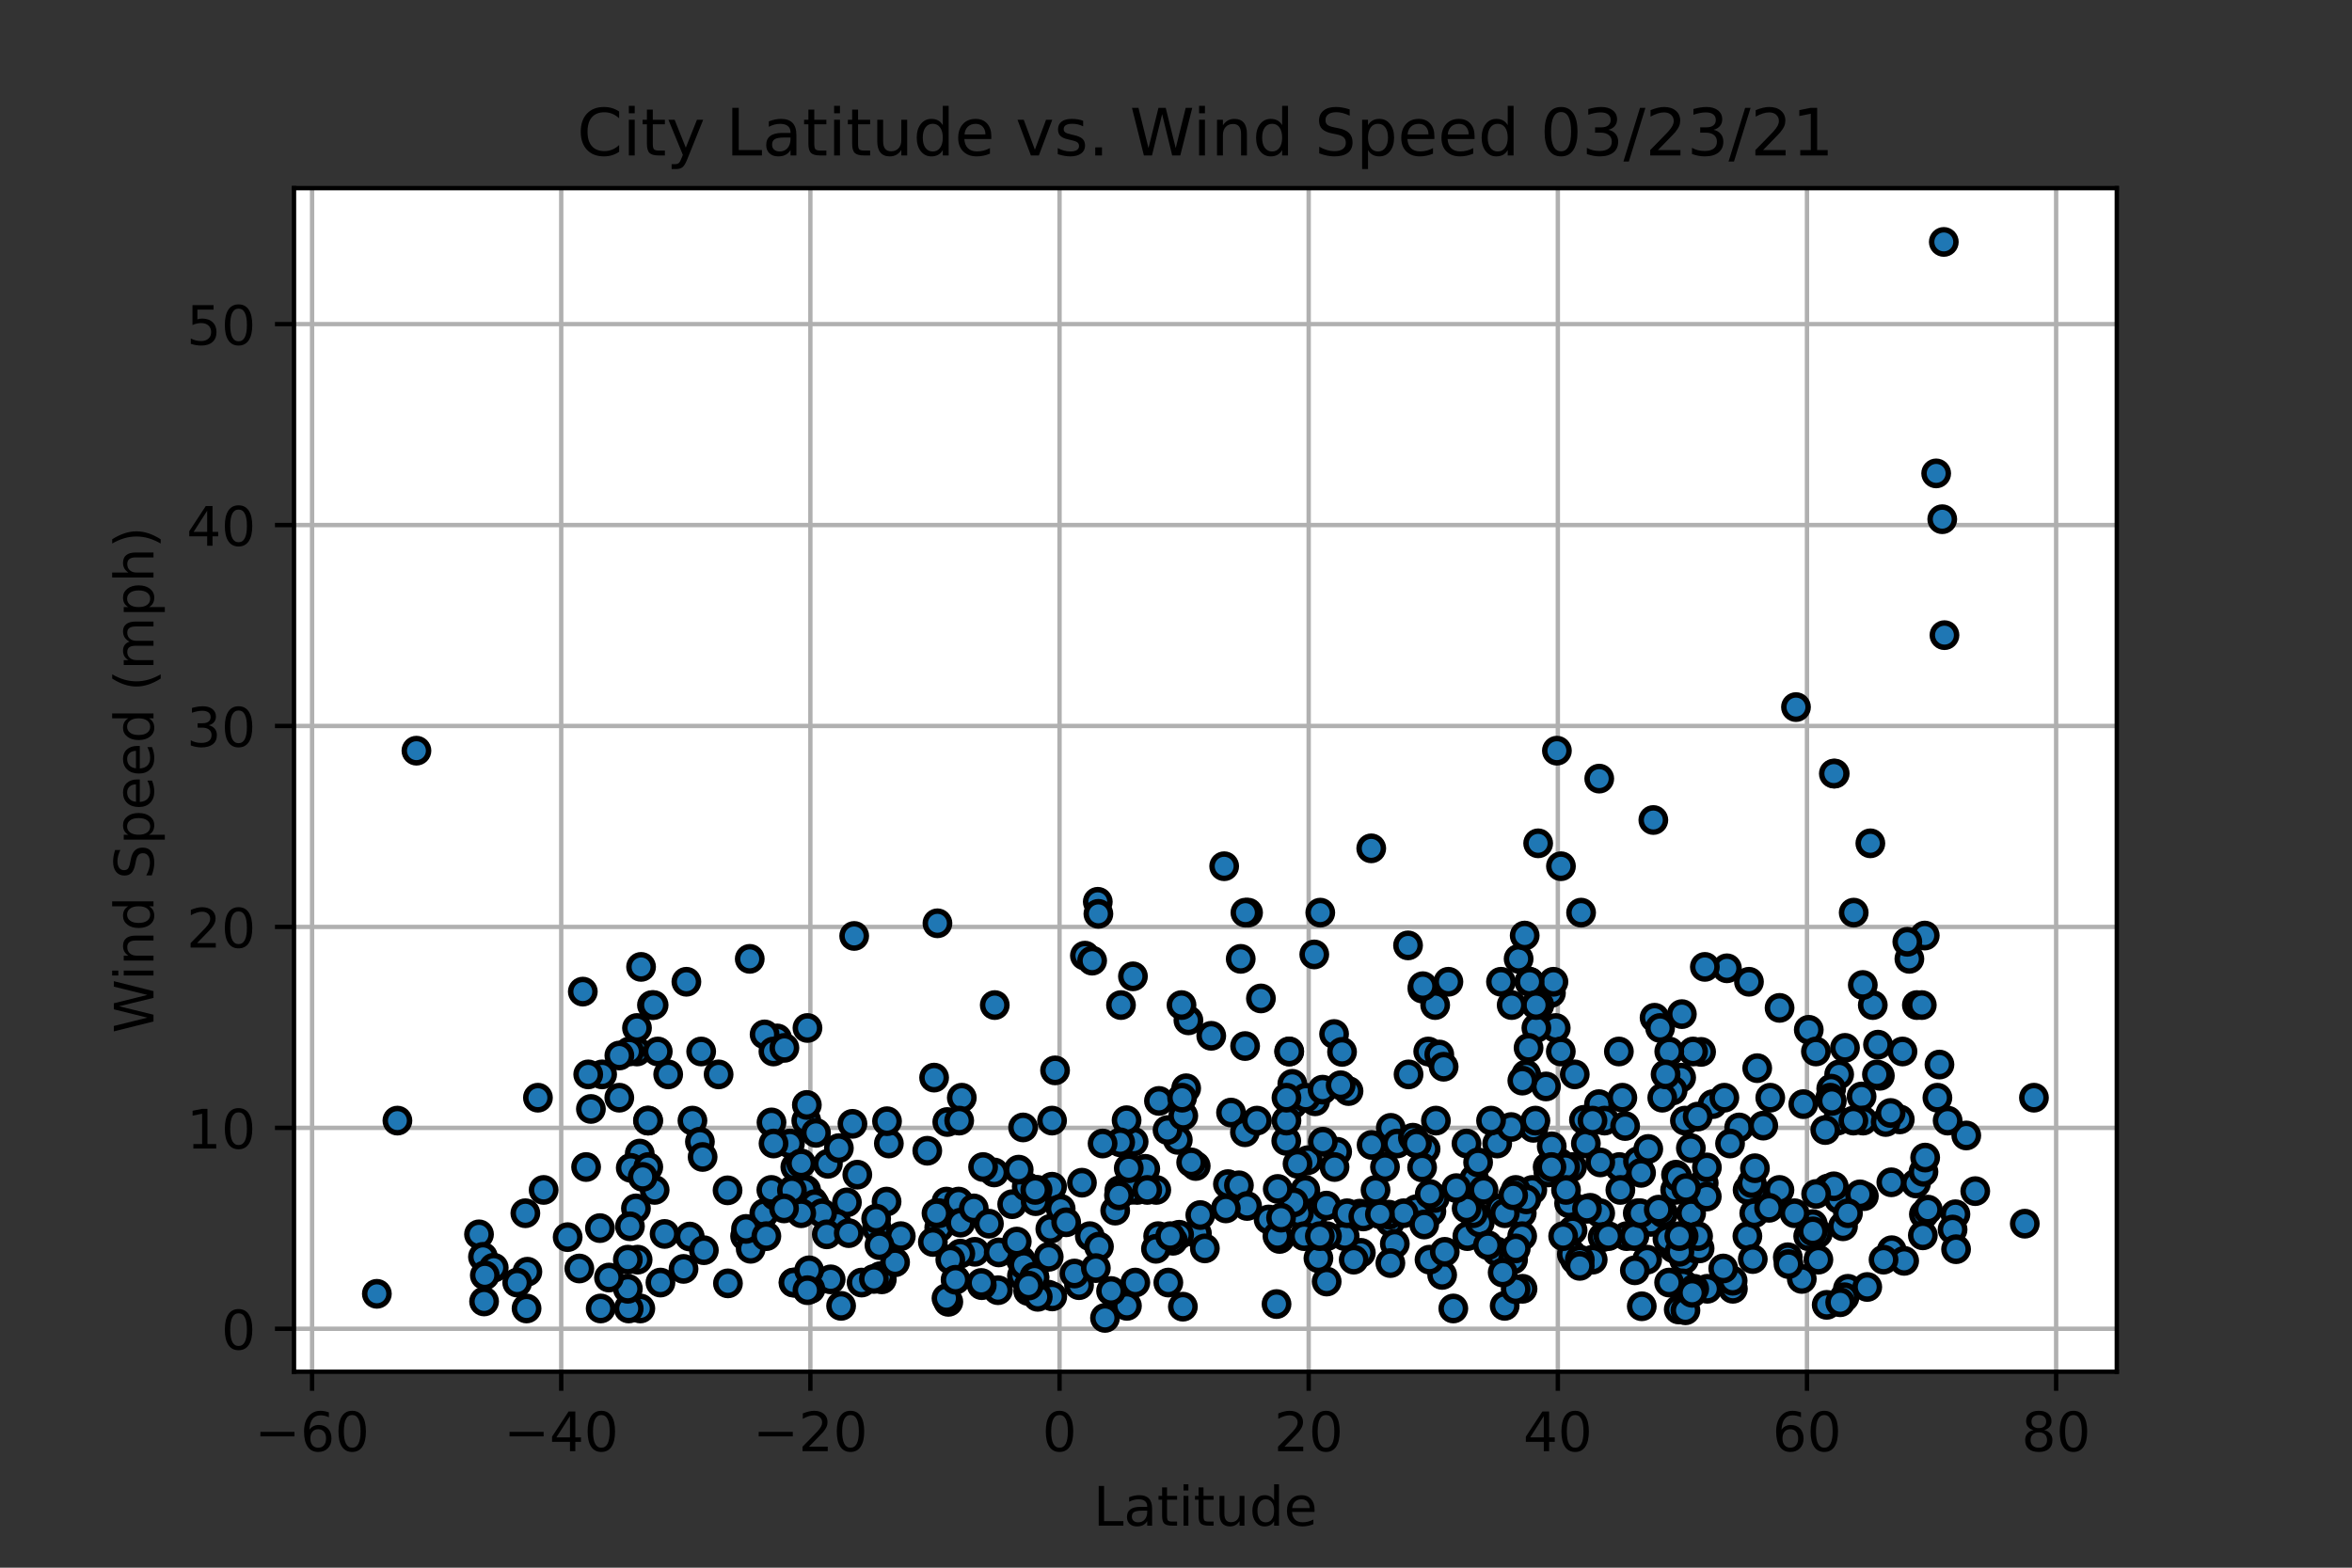 <?xml version="1.0" encoding="utf-8" standalone="no"?>
<!DOCTYPE svg PUBLIC "-//W3C//DTD SVG 1.1//EN"
  "http://www.w3.org/Graphics/SVG/1.1/DTD/svg11.dtd">
<!-- Created with matplotlib (https://matplotlib.org/) -->
<svg height="288pt" version="1.1" viewBox="0 0 432 288" width="432pt" xmlns="http://www.w3.org/2000/svg" xmlns:xlink="http://www.w3.org/1999/xlink">
 <rect x="0" y="0" width="432" height="288" fill="#333333" stroke="none"/>
 <defs>
  <style type="text/css">*{stroke-linecap:butt;stroke-linejoin:round;}</style>
 </defs>
 <g id="figure_1">
  <g id="patch_1">
   <path d="M 0 288 
L 432 288 
L 432 0 
L 0 0 
z
" style="fill:none;"/>
  </g>
  <g id="axes_1">
   <g id="patch_2">
    <path d="M 54 252 
L 388.8 252 
L 388.8 34.56 
L 54 34.56 
z
" style="fill:#ffffff;"/>
   </g>
   <g id="matplotlib.axis_1">
    <g id="xtick_1">
     <g id="line2d_1">
      <path clip-path="url(#pf7c2decdbc)" d="M 57.32 252 
L 57.32 34.56 
" style="fill:none;stroke:#b0b0b0;stroke-linecap:square;stroke-width:0.8;"/>
     </g>
     <g id="line2d_2">
      <defs>
       <path d="M 0 0 
L 0 3.5 
" id="m8cef384d40" style="stroke:#000000;stroke-width:0.8;"/>
      </defs>
      <g>
       <use style="stroke:#000000;stroke-width:0.8;" x="57.32" xlink:href="#m8cef384d40" y="252"/>
      </g>
     </g>
     <g id="text_1">
      <!-- −60 -->
      <g transform="translate(46.768 266.598)scale(0.1 -0.1)">
       <defs>
        <path d="M 10.594 35.5 
L 73.188 35.5 
L 73.188 27.203 
L 10.594 27.203 
z
" id="DejaVuSans-8722"/>
        <path d="M 33.016 40.375 
Q 26.375 40.375 22.484 35.828 
Q 18.609 31.297 18.609 23.391 
Q 18.609 15.531 22.484 10.953 
Q 26.375 6.391 33.016 6.391 
Q 39.656 6.391 43.531 10.953 
Q 47.406 15.531 47.406 23.391 
Q 47.406 31.297 43.531 35.828 
Q 39.656 40.375 33.016 40.375 
z
M 52.594 71.297 
L 52.594 62.312 
Q 48.875 64.062 45.094 64.984 
Q 41.312 65.922 37.594 65.922 
Q 27.828 65.922 22.672 59.328 
Q 17.531 52.734 16.797 39.406 
Q 19.672 43.656 24.016 45.922 
Q 28.375 48.188 33.594 48.188 
Q 44.578 48.188 50.953 41.516 
Q 57.328 34.859 57.328 23.391 
Q 57.328 12.156 50.688 5.359 
Q 44.047 -1.422 33.016 -1.422 
Q 20.359 -1.422 13.672 8.266 
Q 6.984 17.969 6.984 36.375 
Q 6.984 53.656 15.188 63.938 
Q 23.391 74.219 37.203 74.219 
Q 40.922 74.219 44.703 73.484 
Q 48.484 72.75 52.594 71.297 
z
" id="DejaVuSans-54"/>
        <path d="M 31.781 66.406 
Q 24.172 66.406 20.328 58.906 
Q 16.5 51.422 16.5 36.375 
Q 16.5 21.391 20.328 13.891 
Q 24.172 6.391 31.781 6.391 
Q 39.453 6.391 43.281 13.891 
Q 47.125 21.391 47.125 36.375 
Q 47.125 51.422 43.281 58.906 
Q 39.453 66.406 31.781 66.406 
z
M 31.781 74.219 
Q 44.047 74.219 50.516 64.516 
Q 56.984 54.828 56.984 36.375 
Q 56.984 17.969 50.516 8.266 
Q 44.047 -1.422 31.781 -1.422 
Q 19.531 -1.422 13.062 8.266 
Q 6.594 17.969 6.594 36.375 
Q 6.594 54.828 13.062 64.516 
Q 19.531 74.219 31.781 74.219 
z
" id="DejaVuSans-48"/>
       </defs>
       <use xlink:href="#DejaVuSans-8722"/>
       <use x="83.789" xlink:href="#DejaVuSans-54"/>
       <use x="147.412" xlink:href="#DejaVuSans-48"/>
      </g>
     </g>
    </g>
    <g id="xtick_2">
     <g id="line2d_3">
      <path clip-path="url(#pf7c2decdbc)" d="M 103.082 252 
L 103.082 34.56 
" style="fill:none;stroke:#b0b0b0;stroke-linecap:square;stroke-width:0.8;"/>
     </g>
     <g id="line2d_4">
      <g>
       <use style="stroke:#000000;stroke-width:0.8;" x="103.082" xlink:href="#m8cef384d40" y="252"/>
      </g>
     </g>
     <g id="text_2">
      <!-- −40 -->
      <g transform="translate(92.53 266.598)scale(0.1 -0.1)">
       <defs>
        <path d="M 37.797 64.312 
L 12.891 25.391 
L 37.797 25.391 
z
M 35.203 72.906 
L 47.609 72.906 
L 47.609 25.391 
L 58.016 25.391 
L 58.016 17.188 
L 47.609 17.188 
L 47.609 0 
L 37.797 0 
L 37.797 17.188 
L 4.891 17.188 
L 4.891 26.703 
z
" id="DejaVuSans-52"/>
       </defs>
       <use xlink:href="#DejaVuSans-8722"/>
       <use x="83.789" xlink:href="#DejaVuSans-52"/>
       <use x="147.412" xlink:href="#DejaVuSans-48"/>
      </g>
     </g>
    </g>
    <g id="xtick_3">
     <g id="line2d_5">
      <path clip-path="url(#pf7c2decdbc)" d="M 148.845 252 
L 148.845 34.56 
" style="fill:none;stroke:#b0b0b0;stroke-linecap:square;stroke-width:0.8;"/>
     </g>
     <g id="line2d_6">
      <g>
       <use style="stroke:#000000;stroke-width:0.8;" x="148.845" xlink:href="#m8cef384d40" y="252"/>
      </g>
     </g>
     <g id="text_3">
      <!-- −20 -->
      <g transform="translate(138.293 266.598)scale(0.1 -0.1)">
       <defs>
        <path d="M 19.188 8.297 
L 53.609 8.297 
L 53.609 0 
L 7.328 0 
L 7.328 8.297 
Q 12.938 14.109 22.625 23.891 
Q 32.328 33.688 34.812 36.531 
Q 39.547 41.844 41.422 45.531 
Q 43.312 49.219 43.312 52.781 
Q 43.312 58.594 39.234 62.25 
Q 35.156 65.922 28.609 65.922 
Q 23.969 65.922 18.812 64.312 
Q 13.672 62.703 7.812 59.422 
L 7.812 69.391 
Q 13.766 71.781 18.938 73 
Q 24.125 74.219 28.422 74.219 
Q 39.75 74.219 46.484 68.547 
Q 53.219 62.891 53.219 53.422 
Q 53.219 48.922 51.531 44.891 
Q 49.859 40.875 45.406 35.406 
Q 44.188 33.984 37.641 27.219 
Q 31.109 20.453 19.188 8.297 
z
" id="DejaVuSans-50"/>
       </defs>
       <use xlink:href="#DejaVuSans-8722"/>
       <use x="83.789" xlink:href="#DejaVuSans-50"/>
       <use x="147.412" xlink:href="#DejaVuSans-48"/>
      </g>
     </g>
    </g>
    <g id="xtick_4">
     <g id="line2d_7">
      <path clip-path="url(#pf7c2decdbc)" d="M 194.608 252 
L 194.608 34.56 
" style="fill:none;stroke:#b0b0b0;stroke-linecap:square;stroke-width:0.8;"/>
     </g>
     <g id="line2d_8">
      <g>
       <use style="stroke:#000000;stroke-width:0.8;" x="194.608" xlink:href="#m8cef384d40" y="252"/>
      </g>
     </g>
     <g id="text_4">
      <!-- 0 -->
      <g transform="translate(191.426 266.598)scale(0.1 -0.1)">
       <use xlink:href="#DejaVuSans-48"/>
      </g>
     </g>
    </g>
    <g id="xtick_5">
     <g id="line2d_9">
      <path clip-path="url(#pf7c2decdbc)" d="M 240.37 252 
L 240.37 34.56 
" style="fill:none;stroke:#b0b0b0;stroke-linecap:square;stroke-width:0.8;"/>
     </g>
     <g id="line2d_10">
      <g>
       <use style="stroke:#000000;stroke-width:0.8;" x="240.37" xlink:href="#m8cef384d40" y="252"/>
      </g>
     </g>
     <g id="text_5">
      <!-- 20 -->
      <g transform="translate(234.008 266.598)scale(0.1 -0.1)">
       <use xlink:href="#DejaVuSans-50"/>
       <use x="63.623" xlink:href="#DejaVuSans-48"/>
      </g>
     </g>
    </g>
    <g id="xtick_6">
     <g id="line2d_11">
      <path clip-path="url(#pf7c2decdbc)" d="M 286.133 252 
L 286.133 34.56 
" style="fill:none;stroke:#b0b0b0;stroke-linecap:square;stroke-width:0.8;"/>
     </g>
     <g id="line2d_12">
      <g>
       <use style="stroke:#000000;stroke-width:0.8;" x="286.133" xlink:href="#m8cef384d40" y="252"/>
      </g>
     </g>
     <g id="text_6">
      <!-- 40 -->
      <g transform="translate(279.77 266.598)scale(0.1 -0.1)">
       <use xlink:href="#DejaVuSans-52"/>
       <use x="63.623" xlink:href="#DejaVuSans-48"/>
      </g>
     </g>
    </g>
    <g id="xtick_7">
     <g id="line2d_13">
      <path clip-path="url(#pf7c2decdbc)" d="M 331.895 252 
L 331.895 34.56 
" style="fill:none;stroke:#b0b0b0;stroke-linecap:square;stroke-width:0.8;"/>
     </g>
     <g id="line2d_14">
      <g>
       <use style="stroke:#000000;stroke-width:0.8;" x="331.895" xlink:href="#m8cef384d40" y="252"/>
      </g>
     </g>
     <g id="text_7">
      <!-- 60 -->
      <g transform="translate(325.533 266.598)scale(0.1 -0.1)">
       <use xlink:href="#DejaVuSans-54"/>
       <use x="63.623" xlink:href="#DejaVuSans-48"/>
      </g>
     </g>
    </g>
    <g id="xtick_8">
     <g id="line2d_15">
      <path clip-path="url(#pf7c2decdbc)" d="M 377.658 252 
L 377.658 34.56 
" style="fill:none;stroke:#b0b0b0;stroke-linecap:square;stroke-width:0.8;"/>
     </g>
     <g id="line2d_16">
      <g>
       <use style="stroke:#000000;stroke-width:0.8;" x="377.658" xlink:href="#m8cef384d40" y="252"/>
      </g>
     </g>
     <g id="text_8">
      <!-- 80 -->
      <g transform="translate(371.295 266.598)scale(0.1 -0.1)">
       <defs>
        <path d="M 31.781 34.625 
Q 24.75 34.625 20.719 30.859 
Q 16.703 27.094 16.703 20.516 
Q 16.703 13.922 20.719 10.156 
Q 24.75 6.391 31.781 6.391 
Q 38.812 6.391 42.859 10.172 
Q 46.922 13.969 46.922 20.516 
Q 46.922 27.094 42.891 30.859 
Q 38.875 34.625 31.781 34.625 
z
M 21.922 38.812 
Q 15.578 40.375 12.031 44.719 
Q 8.5 49.078 8.5 55.328 
Q 8.5 64.062 14.719 69.141 
Q 20.953 74.219 31.781 74.219 
Q 42.672 74.219 48.875 69.141 
Q 55.078 64.062 55.078 55.328 
Q 55.078 49.078 51.531 44.719 
Q 48 40.375 41.703 38.812 
Q 48.828 37.156 52.797 32.312 
Q 56.781 27.484 56.781 20.516 
Q 56.781 9.906 50.312 4.234 
Q 43.844 -1.422 31.781 -1.422 
Q 19.734 -1.422 13.25 4.234 
Q 6.781 9.906 6.781 20.516 
Q 6.781 27.484 10.781 32.312 
Q 14.797 37.156 21.922 38.812 
z
M 18.312 54.391 
Q 18.312 48.734 21.844 45.562 
Q 25.391 42.391 31.781 42.391 
Q 38.141 42.391 41.719 45.562 
Q 45.312 48.734 45.312 54.391 
Q 45.312 60.062 41.719 63.234 
Q 38.141 66.406 31.781 66.406 
Q 25.391 66.406 21.844 63.234 
Q 18.312 60.062 18.312 54.391 
z
" id="DejaVuSans-56"/>
       </defs>
       <use xlink:href="#DejaVuSans-56"/>
       <use x="63.623" xlink:href="#DejaVuSans-48"/>
      </g>
     </g>
    </g>
    <g id="text_9">
     <!-- Latitude -->
     <g transform="translate(200.821 280.277)scale(0.1 -0.1)">
      <defs>
       <path d="M 9.812 72.906 
L 19.672 72.906 
L 19.672 8.297 
L 55.172 8.297 
L 55.172 0 
L 9.812 0 
z
" id="DejaVuSans-76"/>
       <path d="M 34.281 27.484 
Q 23.391 27.484 19.188 25 
Q 14.984 22.516 14.984 16.5 
Q 14.984 11.719 18.141 8.906 
Q 21.297 6.109 26.703 6.109 
Q 34.188 6.109 38.703 11.406 
Q 43.219 16.703 43.219 25.484 
L 43.219 27.484 
z
M 52.203 31.203 
L 52.203 0 
L 43.219 0 
L 43.219 8.297 
Q 40.141 3.328 35.547 0.953 
Q 30.953 -1.422 24.312 -1.422 
Q 15.922 -1.422 10.953 3.297 
Q 6 8.016 6 15.922 
Q 6 25.141 12.172 29.828 
Q 18.359 34.516 30.609 34.516 
L 43.219 34.516 
L 43.219 35.406 
Q 43.219 41.609 39.141 45 
Q 35.062 48.391 27.688 48.391 
Q 23 48.391 18.547 47.266 
Q 14.109 46.141 10.016 43.891 
L 10.016 52.203 
Q 14.938 54.109 19.578 55.047 
Q 24.219 56 28.609 56 
Q 40.484 56 46.344 49.844 
Q 52.203 43.703 52.203 31.203 
z
" id="DejaVuSans-97"/>
       <path d="M 18.312 70.219 
L 18.312 54.688 
L 36.812 54.688 
L 36.812 47.703 
L 18.312 47.703 
L 18.312 18.016 
Q 18.312 11.328 20.141 9.422 
Q 21.969 7.516 27.594 7.516 
L 36.812 7.516 
L 36.812 0 
L 27.594 0 
Q 17.188 0 13.234 3.875 
Q 9.281 7.766 9.281 18.016 
L 9.281 47.703 
L 2.688 47.703 
L 2.688 54.688 
L 9.281 54.688 
L 9.281 70.219 
z
" id="DejaVuSans-116"/>
       <path d="M 9.422 54.688 
L 18.406 54.688 
L 18.406 0 
L 9.422 0 
z
M 9.422 75.984 
L 18.406 75.984 
L 18.406 64.594 
L 9.422 64.594 
z
" id="DejaVuSans-105"/>
       <path d="M 8.5 21.578 
L 8.5 54.688 
L 17.484 54.688 
L 17.484 21.922 
Q 17.484 14.156 20.5 10.266 
Q 23.531 6.391 29.594 6.391 
Q 36.859 6.391 41.078 11.031 
Q 45.312 15.672 45.312 23.688 
L 45.312 54.688 
L 54.297 54.688 
L 54.297 0 
L 45.312 0 
L 45.312 8.406 
Q 42.047 3.422 37.719 1 
Q 33.406 -1.422 27.688 -1.422 
Q 18.266 -1.422 13.375 4.438 
Q 8.5 10.297 8.5 21.578 
z
M 31.109 56 
z
" id="DejaVuSans-117"/>
       <path d="M 45.406 46.391 
L 45.406 75.984 
L 54.391 75.984 
L 54.391 0 
L 45.406 0 
L 45.406 8.203 
Q 42.578 3.328 38.25 0.953 
Q 33.938 -1.422 27.875 -1.422 
Q 17.969 -1.422 11.734 6.484 
Q 5.516 14.406 5.516 27.297 
Q 5.516 40.188 11.734 48.094 
Q 17.969 56 27.875 56 
Q 33.938 56 38.25 53.625 
Q 42.578 51.266 45.406 46.391 
z
M 14.797 27.297 
Q 14.797 17.391 18.875 11.75 
Q 22.953 6.109 30.078 6.109 
Q 37.203 6.109 41.297 11.75 
Q 45.406 17.391 45.406 27.297 
Q 45.406 37.203 41.297 42.844 
Q 37.203 48.484 30.078 48.484 
Q 22.953 48.484 18.875 42.844 
Q 14.797 37.203 14.797 27.297 
z
" id="DejaVuSans-100"/>
       <path d="M 56.203 29.594 
L 56.203 25.203 
L 14.891 25.203 
Q 15.484 15.922 20.484 11.062 
Q 25.484 6.203 34.422 6.203 
Q 39.594 6.203 44.453 7.469 
Q 49.312 8.734 54.109 11.281 
L 54.109 2.781 
Q 49.266 0.734 44.188 -0.344 
Q 39.109 -1.422 33.891 -1.422 
Q 20.797 -1.422 13.156 6.188 
Q 5.516 13.812 5.516 26.812 
Q 5.516 40.234 12.766 48.109 
Q 20.016 56 32.328 56 
Q 43.359 56 49.781 48.891 
Q 56.203 41.797 56.203 29.594 
z
M 47.219 32.234 
Q 47.125 39.594 43.094 43.984 
Q 39.062 48.391 32.422 48.391 
Q 24.906 48.391 20.391 44.141 
Q 15.875 39.891 15.188 32.172 
z
" id="DejaVuSans-101"/>
      </defs>
      <use xlink:href="#DejaVuSans-76"/>
      <use x="55.713" xlink:href="#DejaVuSans-97"/>
      <use x="116.992" xlink:href="#DejaVuSans-116"/>
      <use x="156.201" xlink:href="#DejaVuSans-105"/>
      <use x="183.984" xlink:href="#DejaVuSans-116"/>
      <use x="223.193" xlink:href="#DejaVuSans-117"/>
      <use x="286.572" xlink:href="#DejaVuSans-100"/>
      <use x="350.049" xlink:href="#DejaVuSans-101"/>
     </g>
    </g>
   </g>
   <g id="matplotlib.axis_2">
    <g id="ytick_1">
     <g id="line2d_17">
      <path clip-path="url(#pf7c2decdbc)" d="M 54 244.11 
L 388.8 244.11 
" style="fill:none;stroke:#b0b0b0;stroke-linecap:square;stroke-width:0.8;"/>
     </g>
     <g id="line2d_18">
      <defs>
       <path d="M 0 0 
L -3.5 0 
" id="m781d05e54b" style="stroke:#000000;stroke-width:0.8;"/>
      </defs>
      <g>
       <use style="stroke:#000000;stroke-width:0.8;" x="54" xlink:href="#m781d05e54b" y="244.11"/>
      </g>
     </g>
     <g id="text_10">
      <!-- 0 -->
      <g transform="translate(40.638 247.909)scale(0.1 -0.1)">
       <use xlink:href="#DejaVuSans-48"/>
      </g>
     </g>
    </g>
    <g id="ytick_2">
     <g id="line2d_19">
      <path clip-path="url(#pf7c2decdbc)" d="M 54 207.196 
L 388.8 207.196 
" style="fill:none;stroke:#b0b0b0;stroke-linecap:square;stroke-width:0.8;"/>
     </g>
     <g id="line2d_20">
      <g>
       <use style="stroke:#000000;stroke-width:0.8;" x="54" xlink:href="#m781d05e54b" y="207.196"/>
      </g>
     </g>
     <g id="text_11">
      <!-- 10 -->
      <g transform="translate(34.275 210.995)scale(0.1 -0.1)">
       <defs>
        <path d="M 12.406 8.297 
L 28.516 8.297 
L 28.516 63.922 
L 10.984 60.406 
L 10.984 69.391 
L 28.422 72.906 
L 38.281 72.906 
L 38.281 8.297 
L 54.391 8.297 
L 54.391 0 
L 12.406 0 
z
" id="DejaVuSans-49"/>
       </defs>
       <use xlink:href="#DejaVuSans-49"/>
       <use x="63.623" xlink:href="#DejaVuSans-48"/>
      </g>
     </g>
    </g>
    <g id="ytick_3">
     <g id="line2d_21">
      <path clip-path="url(#pf7c2decdbc)" d="M 54 170.282 
L 388.8 170.282 
" style="fill:none;stroke:#b0b0b0;stroke-linecap:square;stroke-width:0.8;"/>
     </g>
     <g id="line2d_22">
      <g>
       <use style="stroke:#000000;stroke-width:0.8;" x="54" xlink:href="#m781d05e54b" y="170.282"/>
      </g>
     </g>
     <g id="text_12">
      <!-- 20 -->
      <g transform="translate(34.275 174.082)scale(0.1 -0.1)">
       <use xlink:href="#DejaVuSans-50"/>
       <use x="63.623" xlink:href="#DejaVuSans-48"/>
      </g>
     </g>
    </g>
    <g id="ytick_4">
     <g id="line2d_23">
      <path clip-path="url(#pf7c2decdbc)" d="M 54 133.369 
L 388.8 133.369 
" style="fill:none;stroke:#b0b0b0;stroke-linecap:square;stroke-width:0.8;"/>
     </g>
     <g id="line2d_24">
      <g>
       <use style="stroke:#000000;stroke-width:0.8;" x="54" xlink:href="#m781d05e54b" y="133.369"/>
      </g>
     </g>
     <g id="text_13">
      <!-- 30 -->
      <g transform="translate(34.275 137.168)scale(0.1 -0.1)">
       <defs>
        <path d="M 40.578 39.312 
Q 47.656 37.797 51.625 33 
Q 55.609 28.219 55.609 21.188 
Q 55.609 10.406 48.188 4.484 
Q 40.766 -1.422 27.094 -1.422 
Q 22.516 -1.422 17.656 -0.516 
Q 12.797 0.391 7.625 2.203 
L 7.625 11.719 
Q 11.719 9.328 16.594 8.109 
Q 21.484 6.891 26.812 6.891 
Q 36.078 6.891 40.938 10.547 
Q 45.797 14.203 45.797 21.188 
Q 45.797 27.641 41.281 31.266 
Q 36.766 34.906 28.719 34.906 
L 20.219 34.906 
L 20.219 43.016 
L 29.109 43.016 
Q 36.375 43.016 40.234 45.922 
Q 44.094 48.828 44.094 54.297 
Q 44.094 59.906 40.109 62.906 
Q 36.141 65.922 28.719 65.922 
Q 24.656 65.922 20.016 65.031 
Q 15.375 64.156 9.812 62.312 
L 9.812 71.094 
Q 15.438 72.656 20.344 73.438 
Q 25.25 74.219 29.594 74.219 
Q 40.828 74.219 47.359 69.109 
Q 53.906 64.016 53.906 55.328 
Q 53.906 49.266 50.438 45.094 
Q 46.969 40.922 40.578 39.312 
z
" id="DejaVuSans-51"/>
       </defs>
       <use xlink:href="#DejaVuSans-51"/>
       <use x="63.623" xlink:href="#DejaVuSans-48"/>
      </g>
     </g>
    </g>
    <g id="ytick_5">
     <g id="line2d_25">
      <path clip-path="url(#pf7c2decdbc)" d="M 54 96.455 
L 388.8 96.455 
" style="fill:none;stroke:#b0b0b0;stroke-linecap:square;stroke-width:0.8;"/>
     </g>
     <g id="line2d_26">
      <g>
       <use style="stroke:#000000;stroke-width:0.8;" x="54" xlink:href="#m781d05e54b" y="96.455"/>
      </g>
     </g>
     <g id="text_14">
      <!-- 40 -->
      <g transform="translate(34.275 100.254)scale(0.1 -0.1)">
       <use xlink:href="#DejaVuSans-52"/>
       <use x="63.623" xlink:href="#DejaVuSans-48"/>
      </g>
     </g>
    </g>
    <g id="ytick_6">
     <g id="line2d_27">
      <path clip-path="url(#pf7c2decdbc)" d="M 54 59.541 
L 388.8 59.541 
" style="fill:none;stroke:#b0b0b0;stroke-linecap:square;stroke-width:0.8;"/>
     </g>
     <g id="line2d_28">
      <g>
       <use style="stroke:#000000;stroke-width:0.8;" x="54" xlink:href="#m781d05e54b" y="59.541"/>
      </g>
     </g>
     <g id="text_15">
      <!-- 50 -->
      <g transform="translate(34.275 63.341)scale(0.1 -0.1)">
       <defs>
        <path d="M 10.797 72.906 
L 49.516 72.906 
L 49.516 64.594 
L 19.828 64.594 
L 19.828 46.734 
Q 21.969 47.469 24.109 47.828 
Q 26.266 48.188 28.422 48.188 
Q 40.625 48.188 47.75 41.5 
Q 54.891 34.812 54.891 23.391 
Q 54.891 11.625 47.562 5.094 
Q 40.234 -1.422 26.906 -1.422 
Q 22.312 -1.422 17.547 -0.641 
Q 12.797 0.141 7.719 1.703 
L 7.719 11.625 
Q 12.109 9.234 16.797 8.062 
Q 21.484 6.891 26.703 6.891 
Q 35.156 6.891 40.078 11.328 
Q 45.016 15.766 45.016 23.391 
Q 45.016 31 40.078 35.438 
Q 35.156 39.891 26.703 39.891 
Q 22.75 39.891 18.812 39.016 
Q 14.891 38.141 10.797 36.281 
z
" id="DejaVuSans-53"/>
       </defs>
       <use xlink:href="#DejaVuSans-53"/>
       <use x="63.623" xlink:href="#DejaVuSans-48"/>
      </g>
     </g>
    </g>
    <g id="text_16">
     <!-- Wind Speed (mph) -->
     <g transform="translate(28.195 189.812)rotate(-90)scale(0.1 -0.1)">
      <defs>
       <path d="M 3.328 72.906 
L 13.281 72.906 
L 28.609 11.281 
L 43.891 72.906 
L 54.984 72.906 
L 70.312 11.281 
L 85.594 72.906 
L 95.609 72.906 
L 77.297 0 
L 64.891 0 
L 49.516 63.281 
L 33.984 0 
L 21.578 0 
z
" id="DejaVuSans-87"/>
       <path d="M 54.891 33.016 
L 54.891 0 
L 45.906 0 
L 45.906 32.719 
Q 45.906 40.484 42.875 44.328 
Q 39.844 48.188 33.797 48.188 
Q 26.516 48.188 22.312 43.547 
Q 18.109 38.922 18.109 30.906 
L 18.109 0 
L 9.078 0 
L 9.078 54.688 
L 18.109 54.688 
L 18.109 46.188 
Q 21.344 51.125 25.703 53.562 
Q 30.078 56 35.797 56 
Q 45.219 56 50.047 50.172 
Q 54.891 44.344 54.891 33.016 
z
" id="DejaVuSans-110"/>
       <path id="DejaVuSans-32"/>
       <path d="M 53.516 70.516 
L 53.516 60.891 
Q 47.906 63.578 42.922 64.891 
Q 37.938 66.219 33.297 66.219 
Q 25.25 66.219 20.875 63.094 
Q 16.5 59.969 16.5 54.203 
Q 16.5 49.359 19.406 46.891 
Q 22.312 44.438 30.422 42.922 
L 36.375 41.703 
Q 47.406 39.594 52.656 34.297 
Q 57.906 29 57.906 20.125 
Q 57.906 9.516 50.797 4.047 
Q 43.703 -1.422 29.984 -1.422 
Q 24.812 -1.422 18.969 -0.25 
Q 13.141 0.922 6.891 3.219 
L 6.891 13.375 
Q 12.891 10.016 18.656 8.297 
Q 24.422 6.594 29.984 6.594 
Q 38.422 6.594 43.016 9.906 
Q 47.609 13.234 47.609 19.391 
Q 47.609 24.75 44.312 27.781 
Q 41.016 30.812 33.5 32.328 
L 27.484 33.5 
Q 16.453 35.688 11.516 40.375 
Q 6.594 45.062 6.594 53.422 
Q 6.594 63.094 13.406 68.656 
Q 20.219 74.219 32.172 74.219 
Q 37.312 74.219 42.625 73.281 
Q 47.953 72.359 53.516 70.516 
z
" id="DejaVuSans-83"/>
       <path d="M 18.109 8.203 
L 18.109 -20.797 
L 9.078 -20.797 
L 9.078 54.688 
L 18.109 54.688 
L 18.109 46.391 
Q 20.953 51.266 25.266 53.625 
Q 29.594 56 35.594 56 
Q 45.562 56 51.781 48.094 
Q 58.016 40.188 58.016 27.297 
Q 58.016 14.406 51.781 6.484 
Q 45.562 -1.422 35.594 -1.422 
Q 29.594 -1.422 25.266 0.953 
Q 20.953 3.328 18.109 8.203 
z
M 48.688 27.297 
Q 48.688 37.203 44.609 42.844 
Q 40.531 48.484 33.406 48.484 
Q 26.266 48.484 22.188 42.844 
Q 18.109 37.203 18.109 27.297 
Q 18.109 17.391 22.188 11.75 
Q 26.266 6.109 33.406 6.109 
Q 40.531 6.109 44.609 11.75 
Q 48.688 17.391 48.688 27.297 
z
" id="DejaVuSans-112"/>
       <path d="M 31 75.875 
Q 24.469 64.656 21.281 53.656 
Q 18.109 42.672 18.109 31.391 
Q 18.109 20.125 21.312 9.062 
Q 24.516 -2 31 -13.188 
L 23.188 -13.188 
Q 15.875 -1.703 12.234 9.375 
Q 8.594 20.453 8.594 31.391 
Q 8.594 42.281 12.203 53.312 
Q 15.828 64.359 23.188 75.875 
z
" id="DejaVuSans-40"/>
       <path d="M 52 44.188 
Q 55.375 50.25 60.062 53.125 
Q 64.75 56 71.094 56 
Q 79.641 56 84.281 50.016 
Q 88.922 44.047 88.922 33.016 
L 88.922 0 
L 79.891 0 
L 79.891 32.719 
Q 79.891 40.578 77.094 44.375 
Q 74.312 48.188 68.609 48.188 
Q 61.625 48.188 57.562 43.547 
Q 53.516 38.922 53.516 30.906 
L 53.516 0 
L 44.484 0 
L 44.484 32.719 
Q 44.484 40.625 41.703 44.406 
Q 38.922 48.188 33.109 48.188 
Q 26.219 48.188 22.156 43.531 
Q 18.109 38.875 18.109 30.906 
L 18.109 0 
L 9.078 0 
L 9.078 54.688 
L 18.109 54.688 
L 18.109 46.188 
Q 21.188 51.219 25.484 53.609 
Q 29.781 56 35.688 56 
Q 41.656 56 45.828 52.969 
Q 50 49.953 52 44.188 
z
" id="DejaVuSans-109"/>
       <path d="M 54.891 33.016 
L 54.891 0 
L 45.906 0 
L 45.906 32.719 
Q 45.906 40.484 42.875 44.328 
Q 39.844 48.188 33.797 48.188 
Q 26.516 48.188 22.312 43.547 
Q 18.109 38.922 18.109 30.906 
L 18.109 0 
L 9.078 0 
L 9.078 75.984 
L 18.109 75.984 
L 18.109 46.188 
Q 21.344 51.125 25.703 53.562 
Q 30.078 56 35.797 56 
Q 45.219 56 50.047 50.172 
Q 54.891 44.344 54.891 33.016 
z
" id="DejaVuSans-104"/>
       <path d="M 8.016 75.875 
L 15.828 75.875 
Q 23.141 64.359 26.781 53.312 
Q 30.422 42.281 30.422 31.391 
Q 30.422 20.453 26.781 9.375 
Q 23.141 -1.703 15.828 -13.188 
L 8.016 -13.188 
Q 14.5 -2 17.703 9.062 
Q 20.906 20.125 20.906 31.391 
Q 20.906 42.672 17.703 53.656 
Q 14.5 64.656 8.016 75.875 
z
" id="DejaVuSans-41"/>
      </defs>
      <use xlink:href="#DejaVuSans-87"/>
      <use x="96.627" xlink:href="#DejaVuSans-105"/>
      <use x="124.41" xlink:href="#DejaVuSans-110"/>
      <use x="187.789" xlink:href="#DejaVuSans-100"/>
      <use x="251.266" xlink:href="#DejaVuSans-32"/>
      <use x="283.053" xlink:href="#DejaVuSans-83"/>
      <use x="346.529" xlink:href="#DejaVuSans-112"/>
      <use x="410.006" xlink:href="#DejaVuSans-101"/>
      <use x="471.529" xlink:href="#DejaVuSans-101"/>
      <use x="533.053" xlink:href="#DejaVuSans-100"/>
      <use x="596.529" xlink:href="#DejaVuSans-32"/>
      <use x="628.316" xlink:href="#DejaVuSans-40"/>
      <use x="667.33" xlink:href="#DejaVuSans-109"/>
      <use x="764.742" xlink:href="#DejaVuSans-112"/>
      <use x="828.219" xlink:href="#DejaVuSans-104"/>
      <use x="891.598" xlink:href="#DejaVuSans-41"/>
     </g>
    </g>
   </g>
   <g id="PathCollection_1">
    <defs>
     <path d="M 0 2.236 
C 0.593 2.236 1.162 2 1.581 1.581 
C 2 1.162 2.236 0.593 2.236 0 
C 2.236 -0.593 2 -1.162 1.581 -1.581 
C 1.162 -2 0.593 -2.236 0 -2.236 
C -0.593 -2.236 -1.162 -2 -1.581 -1.581 
C -2 -1.162 -2.236 -0.593 -2.236 0 
C -2.236 0.593 -2 1.162 -1.581 1.581 
C -1.162 2 -0.593 2.236 0 2.236 
z
" id="mf4851db17c" style="stroke:#000000;"/>
    </defs>
    <g clip-path="url(#pf7c2decdbc)">
     <use style="fill:#1f77b4;stroke:#000000;" x="141.705" xlink:href="#mf4851db17c" y="206.199"/>
     <use style="fill:#1f77b4;stroke:#000000;" x="206.989" xlink:href="#mf4851db17c" y="239.902"/>
     <use style="fill:#1f77b4;stroke:#000000;" x="87.981" xlink:href="#mf4851db17c" y="226.76"/>
     <use style="fill:#1f77b4;stroke:#000000;" x="362.801" xlink:href="#mf4851db17c" y="218.824"/>
     <use style="fill:#1f77b4;stroke:#000000;" x="172.512" xlink:href="#mf4851db17c" y="225.542"/>
     <use style="fill:#1f77b4;stroke:#000000;" x="117.504" xlink:href="#mf4851db17c" y="211.921"/>
     <use style="fill:#1f77b4;stroke:#000000;" x="284.867" xlink:href="#mf4851db17c" y="182.427"/>
     <use style="fill:#1f77b4;stroke:#000000;" x="280.908" xlink:href="#mf4851db17c" y="180.36"/>
     <use style="fill:#1f77b4;stroke:#000000;" x="146.099" xlink:href="#mf4851db17c" y="235.62"/>
     <use style="fill:#1f77b4;stroke:#000000;" x="290.404" xlink:href="#mf4851db17c" y="167.661"/>
     <use style="fill:#1f77b4;stroke:#000000;" x="88.913" xlink:href="#mf4851db17c" y="239.089"/>
     <use style="fill:#1f77b4;stroke:#000000;" x="357.024" xlink:href="#mf4851db17c" y="44.444"/>
     <use style="fill:#1f77b4;stroke:#000000;" x="359.162" xlink:href="#mf4851db17c" y="223.069"/>
     <use style="fill:#1f77b4;stroke:#000000;" x="69.218" xlink:href="#mf4851db17c" y="237.687"/>
     <use style="fill:#1f77b4;stroke:#000000;" x="331.217" xlink:href="#mf4851db17c" y="202.84"/>
     <use style="fill:#1f77b4;stroke:#000000;" x="358.637" xlink:href="#mf4851db17c" y="225.874"/>
     <use style="fill:#1f77b4;stroke:#000000;" x="335.737" xlink:href="#mf4851db17c" y="218.344"/>
     <use style="fill:#1f77b4;stroke:#000000;" x="342.345" xlink:href="#mf4851db17c" y="219.747"/>
     <use style="fill:#1f77b4;stroke:#000000;" x="192.916" xlink:href="#mf4851db17c" y="225.764"/>
     <use style="fill:#1f77b4;stroke:#000000;" x="107.653" xlink:href="#mf4851db17c" y="214.394"/>
     <use style="fill:#1f77b4;stroke:#000000;" x="205.591" xlink:href="#mf4851db17c" y="218.676"/>
     <use style="fill:#1f77b4;stroke:#000000;" x="286.523" xlink:href="#mf4851db17c" y="213.656"/>
     <use style="fill:#1f77b4;stroke:#000000;" x="306.535" xlink:href="#mf4851db17c" y="227.092"/>
     <use style="fill:#1f77b4;stroke:#000000;" x="117.612" xlink:href="#mf4851db17c" y="240.381"/>
     <use style="fill:#1f77b4;stroke:#000000;" x="307.431" xlink:href="#mf4851db17c" y="229.344"/>
     <use style="fill:#1f77b4;stroke:#000000;" x="326.839" xlink:href="#mf4851db17c" y="218.602"/>
     <use style="fill:#1f77b4;stroke:#000000;" x="116.981" xlink:href="#mf4851db17c" y="193.169"/>
     <use style="fill:#1f77b4;stroke:#000000;" x="72.994" xlink:href="#mf4851db17c" y="205.867"/>
     <use style="fill:#1f77b4;stroke:#000000;" x="208.219" xlink:href="#mf4851db17c" y="209.743"/>
     <use style="fill:#1f77b4;stroke:#000000;" x="199.269" xlink:href="#mf4851db17c" y="175.561"/>
     <use style="fill:#1f77b4;stroke:#000000;" x="218.281" xlink:href="#mf4851db17c" y="187.447"/>
     <use style="fill:#1f77b4;stroke:#000000;" x="145.092" xlink:href="#mf4851db17c" y="210.075"/>
     <use style="fill:#1f77b4;stroke:#000000;" x="351.916" xlink:href="#mf4851db17c" y="217.421"/>
     <use style="fill:#1f77b4;stroke:#000000;" x="269.515" xlink:href="#mf4851db17c" y="227.092"/>
     <use style="fill:#1f77b4;stroke:#000000;" x="120.243" xlink:href="#mf4851db17c" y="218.602"/>
     <use style="fill:#1f77b4;stroke:#000000;" x="356.739" xlink:href="#mf4851db17c" y="95.385"/>
     <use style="fill:#1f77b4;stroke:#000000;" x="353.289" xlink:href="#mf4851db17c" y="215.28"/>
     <use style="fill:#1f77b4;stroke:#000000;" x="325.152" xlink:href="#mf4851db17c" y="201.659"/>
     <use style="fill:#1f77b4;stroke:#000000;" x="290.931" xlink:href="#mf4851db17c" y="205.719"/>
     <use style="fill:#1f77b4;stroke:#000000;" x="117.748" xlink:href="#mf4851db17c" y="177.628"/>
     <use style="fill:#1f77b4;stroke:#000000;" x="188.849" xlink:href="#mf4851db17c" y="237.17"/>
     <use style="fill:#1f77b4;stroke:#000000;" x="172.184" xlink:href="#mf4851db17c" y="169.618"/>
     <use style="fill:#1f77b4;stroke:#000000;" x="185.912" xlink:href="#mf4851db17c" y="221.223"/>
     <use style="fill:#1f77b4;stroke:#000000;" x="107.048" xlink:href="#mf4851db17c" y="182.169"/>
     <use style="fill:#1f77b4;stroke:#000000;" x="88.709" xlink:href="#mf4851db17c" y="230.895"/>
     <use style="fill:#1f77b4;stroke:#000000;" x="285.327" xlink:href="#mf4851db17c" y="180.36"/>
     <use style="fill:#1f77b4;stroke:#000000;" x="245.6" xlink:href="#mf4851db17c" y="211.589"/>
     <use style="fill:#1f77b4;stroke:#000000;" x="116.804" xlink:href="#mf4851db17c" y="221.998"/>
     <use style="fill:#1f77b4;stroke:#000000;" x="281.645" xlink:href="#mf4851db17c" y="207.196"/>
     <use style="fill:#1f77b4;stroke:#000000;" x="201.634" xlink:href="#mf4851db17c" y="165.668"/>
     <use style="fill:#1f77b4;stroke:#000000;" x="96.494" xlink:href="#mf4851db17c" y="222.884"/>
     <use style="fill:#1f77b4;stroke:#000000;" x="119.064" xlink:href="#mf4851db17c" y="205.867"/>
     <use style="fill:#1f77b4;stroke:#000000;" x="361.153" xlink:href="#mf4851db17c" y="208.599"/>
     <use style="fill:#1f77b4;stroke:#000000;" x="225.536" xlink:href="#mf4851db17c" y="217.532"/>
     <use style="fill:#1f77b4;stroke:#000000;" x="353.528" xlink:href="#mf4851db17c" y="171.87"/>
     <use style="fill:#1f77b4;stroke:#000000;" x="96.716" xlink:href="#mf4851db17c" y="240.381"/>
     <use style="fill:#1f77b4;stroke:#000000;" x="333.993" xlink:href="#mf4851db17c" y="231.411"/>
     <use style="fill:#1f77b4;stroke:#000000;" x="146.081" xlink:href="#mf4851db17c" y="214.394"/>
     <use style="fill:#1f77b4;stroke:#000000;" x="275.529" xlink:href="#mf4851db17c" y="221.998"/>
     <use style="fill:#1f77b4;stroke:#000000;" x="292.082" xlink:href="#mf4851db17c" y="221.888"/>
     <use style="fill:#1f77b4;stroke:#000000;" x="148.091" xlink:href="#mf4851db17c" y="205.867"/>
     <use style="fill:#1f77b4;stroke:#000000;" x="341.925" xlink:href="#mf4851db17c" y="201.437"/>
     <use style="fill:#1f77b4;stroke:#000000;" x="208.092" xlink:href="#mf4851db17c" y="179.363"/>
     <use style="fill:#1f77b4;stroke:#000000;" x="308.784" xlink:href="#mf4851db17c" y="197.968"/>
     <use style="fill:#1f77b4;stroke:#000000;" x="165.455" xlink:href="#mf4851db17c" y="227.092"/>
     <use style="fill:#1f77b4;stroke:#000000;" x="314.584" xlink:href="#mf4851db17c" y="202.84"/>
     <use style="fill:#1f77b4;stroke:#000000;" x="228.692" xlink:href="#mf4851db17c" y="192.172"/>
     <use style="fill:#1f77b4;stroke:#000000;" x="125.549" xlink:href="#mf4851db17c" y="233.109"/>
     <use style="fill:#1f77b4;stroke:#000000;" x="147.892" xlink:href="#mf4851db17c" y="220.005"/>
     <use style="fill:#1f77b4;stroke:#000000;" x="115.853" xlink:href="#mf4851db17c" y="214.542"/>
     <use style="fill:#1f77b4;stroke:#000000;" x="288.745" xlink:href="#mf4851db17c" y="214.394"/>
     <use style="fill:#1f77b4;stroke:#000000;" x="338.513" xlink:href="#mf4851db17c" y="225.284"/>
     <use style="fill:#1f77b4;stroke:#000000;" x="147.911" xlink:href="#mf4851db17c" y="218.602"/>
     <use style="fill:#1f77b4;stroke:#000000;" x="297.429" xlink:href="#mf4851db17c" y="214.394"/>
     <use style="fill:#1f77b4;stroke:#000000;" x="239.752" xlink:href="#mf4851db17c" y="218.602"/>
     <use style="fill:#1f77b4;stroke:#000000;" x="352.075" xlink:href="#mf4851db17c" y="184.642"/>
     <use style="fill:#1f77b4;stroke:#000000;" x="357.73" xlink:href="#mf4851db17c" y="205.867"/>
     <use style="fill:#1f77b4;stroke:#000000;" x="193.235" xlink:href="#mf4851db17c" y="218.012"/>
     <use style="fill:#1f77b4;stroke:#000000;" x="264.014" xlink:href="#mf4851db17c" y="193.907"/>
     <use style="fill:#1f77b4;stroke:#000000;" x="371.901" xlink:href="#mf4851db17c" y="224.804"/>
     <use style="fill:#1f77b4;stroke:#000000;" x="198.192" xlink:href="#mf4851db17c" y="236.099"/>
     <use style="fill:#1f77b4;stroke:#000000;" x="187.705" xlink:href="#mf4851db17c" y="234.364"/>
     <use style="fill:#1f77b4;stroke:#000000;" x="140.379" xlink:href="#mf4851db17c" y="222.884"/>
     <use style="fill:#1f77b4;stroke:#000000;" x="155.557" xlink:href="#mf4851db17c" y="220.891"/>
     <use style="fill:#1f77b4;stroke:#000000;" x="149.303" xlink:href="#mf4851db17c" y="220.67"/>
     <use style="fill:#1f77b4;stroke:#000000;" x="145.737" xlink:href="#mf4851db17c" y="235.62"/>
     <use style="fill:#1f77b4;stroke:#000000;" x="345.281" xlink:href="#mf4851db17c" y="197.635"/>
     <use style="fill:#1f77b4;stroke:#000000;" x="254.384" xlink:href="#mf4851db17c" y="214.394"/>
     <use style="fill:#1f77b4;stroke:#000000;" x="174.884" xlink:href="#mf4851db17c" y="231.301"/>
     <use style="fill:#1f77b4;stroke:#000000;" x="318.286" xlink:href="#mf4851db17c" y="236.764"/>
     <use style="fill:#1f77b4;stroke:#000000;" x="347.458" xlink:href="#mf4851db17c" y="229.676"/>
     <use style="fill:#1f77b4;stroke:#000000;" x="280.946" xlink:href="#mf4851db17c" y="180.36"/>
     <use style="fill:#1f77b4;stroke:#000000;" x="298.771" xlink:href="#mf4851db17c" y="227.092"/>
     <use style="fill:#1f77b4;stroke:#000000;" x="187.509" xlink:href="#mf4851db17c" y="231.485"/>
     <use style="fill:#1f77b4;stroke:#000000;" x="96.866" xlink:href="#mf4851db17c" y="233.626"/>
     <use style="fill:#1f77b4;stroke:#000000;" x="271.794" xlink:href="#mf4851db17c" y="224.619"/>
     <use style="fill:#1f77b4;stroke:#000000;" x="285.748" xlink:href="#mf4851db17c" y="188.85"/>
     <use style="fill:#1f77b4;stroke:#000000;" x="200.171" xlink:href="#mf4851db17c" y="227.092"/>
     <use style="fill:#1f77b4;stroke:#000000;" x="174.182" xlink:href="#mf4851db17c" y="239.163"/>
     <use style="fill:#1f77b4;stroke:#000000;" x="240.218" xlink:href="#mf4851db17c" y="213.139"/>
     <use style="fill:#1f77b4;stroke:#000000;" x="126.686" xlink:href="#mf4851db17c" y="227.166"/>
     <use style="fill:#1f77b4;stroke:#000000;" x="249.736" xlink:href="#mf4851db17c" y="222.958"/>
     <use style="fill:#1f77b4;stroke:#000000;" x="183.302" xlink:href="#mf4851db17c" y="237.022"/>
     <use style="fill:#1f77b4;stroke:#000000;" x="200.599" xlink:href="#mf4851db17c" y="176.484"/>
     <use style="fill:#1f77b4;stroke:#000000;" x="136.854" xlink:href="#mf4851db17c" y="227.092"/>
     <use style="fill:#1f77b4;stroke:#000000;" x="255.337" xlink:href="#mf4851db17c" y="224.472"/>
     <use style="fill:#1f77b4;stroke:#000000;" x="219.845" xlink:href="#mf4851db17c" y="226.613"/>
     <use style="fill:#1f77b4;stroke:#000000;" x="288.202" xlink:href="#mf4851db17c" y="221.076"/>
     <use style="fill:#1f77b4;stroke:#000000;" x="157.466" xlink:href="#mf4851db17c" y="215.797"/>
     <use style="fill:#1f77b4;stroke:#000000;" x="307.222" xlink:href="#mf4851db17c" y="200.33"/>
     <use style="fill:#1f77b4;stroke:#000000;" x="142.4" xlink:href="#mf4851db17c" y="219.673"/>
     <use style="fill:#1f77b4;stroke:#000000;" x="212.868" xlink:href="#mf4851db17c" y="202.25"/>
     <use style="fill:#1f77b4;stroke:#000000;" x="293.914" xlink:href="#mf4851db17c" y="222.884"/>
     <use style="fill:#1f77b4;stroke:#000000;" x="216.332" xlink:href="#mf4851db17c" y="209.411"/>
     <use style="fill:#1f77b4;stroke:#000000;" x="116.999" xlink:href="#mf4851db17c" y="188.85"/>
     <use style="fill:#1f77b4;stroke:#000000;" x="182.604" xlink:href="#mf4851db17c" y="215.391"/>
     <use style="fill:#1f77b4;stroke:#000000;" x="269.353" xlink:href="#mf4851db17c" y="210.075"/>
     <use style="fill:#1f77b4;stroke:#000000;" x="312.446" xlink:href="#mf4851db17c" y="193.243"/>
     <use style="fill:#1f77b4;stroke:#000000;" x="353.602" xlink:href="#mf4851db17c" y="212.659"/>
     <use style="fill:#1f77b4;stroke:#000000;" x="126.071" xlink:href="#mf4851db17c" y="180.36"/>
     <use style="fill:#1f77b4;stroke:#000000;" x="214.445" xlink:href="#mf4851db17c" y="207.602"/>
     <use style="fill:#1f77b4;stroke:#000000;" x="119.748" xlink:href="#mf4851db17c" y="184.642"/>
     <use style="fill:#1f77b4;stroke:#000000;" x="280.329" xlink:href="#mf4851db17c" y="197.377"/>
     <use style="fill:#1f77b4;stroke:#000000;" x="356.226" xlink:href="#mf4851db17c" y="195.568"/>
     <use style="fill:#1f77b4;stroke:#000000;" x="310.971" xlink:href="#mf4851db17c" y="193.169"/>
     <use style="fill:#1f77b4;stroke:#000000;" x="147.157" xlink:href="#mf4851db17c" y="213.73"/>
     <use style="fill:#1f77b4;stroke:#000000;" x="142.743" xlink:href="#mf4851db17c" y="190.769"/>
     <use style="fill:#1f77b4;stroke:#000000;" x="282.739" xlink:href="#mf4851db17c" y="184.642"/>
     <use style="fill:#1f77b4;stroke:#000000;" x="217.265" xlink:href="#mf4851db17c" y="240.049"/>
     <use style="fill:#1f77b4;stroke:#000000;" x="309.472" xlink:href="#mf4851db17c" y="205.867"/>
     <use style="fill:#1f77b4;stroke:#000000;" x="283.959" xlink:href="#mf4851db17c" y="199.592"/>
     <use style="fill:#1f77b4;stroke:#000000;" x="293.69" xlink:href="#mf4851db17c" y="202.84"/>
     <use style="fill:#1f77b4;stroke:#000000;" x="137.882" xlink:href="#mf4851db17c" y="229.418"/>
     <use style="fill:#1f77b4;stroke:#000000;" x="133.633" xlink:href="#mf4851db17c" y="218.676"/>
     <use style="fill:#1f77b4;stroke:#000000;" x="317.192" xlink:href="#mf4851db17c" y="177.887"/>
     <use style="fill:#1f77b4;stroke:#000000;" x="188.01" xlink:href="#mf4851db17c" y="232.371"/>
     <use style="fill:#1f77b4;stroke:#000000;" x="179.051" xlink:href="#mf4851db17c" y="229.972"/>
     <use style="fill:#1f77b4;stroke:#000000;" x="274.997" xlink:href="#mf4851db17c" y="210.075"/>
     <use style="fill:#1f77b4;stroke:#000000;" x="121.307" xlink:href="#mf4851db17c" y="235.62"/>
     <use style="fill:#1f77b4;stroke:#000000;" x="226.108" xlink:href="#mf4851db17c" y="204.391"/>
     <use style="fill:#1f77b4;stroke:#000000;" x="227.889" xlink:href="#mf4851db17c" y="176.152"/>
     <use style="fill:#1f77b4;stroke:#000000;" x="127.184" xlink:href="#mf4851db17c" y="205.867"/>
     <use style="fill:#1f77b4;stroke:#000000;" x="217.87" xlink:href="#mf4851db17c" y="199.924"/>
     <use style="fill:#1f77b4;stroke:#000000;" x="313.59" xlink:href="#mf4851db17c" y="236.764"/>
     <use style="fill:#1f77b4;stroke:#000000;" x="336.99" xlink:href="#mf4851db17c" y="142.117"/>
     <use style="fill:#1f77b4;stroke:#000000;" x="337.73" xlink:href="#mf4851db17c" y="220.263"/>
     <use style="fill:#1f77b4;stroke:#000000;" x="141.676" xlink:href="#mf4851db17c" y="218.602"/>
     <use style="fill:#1f77b4;stroke:#000000;" x="173.84" xlink:href="#mf4851db17c" y="220.743"/>
     <use style="fill:#1f77b4;stroke:#000000;" x="309.308" xlink:href="#mf4851db17c" y="231.411"/>
     <use style="fill:#1f77b4;stroke:#000000;" x="173.987" xlink:href="#mf4851db17c" y="206.126"/>
     <use style="fill:#1f77b4;stroke:#000000;" x="309.051" xlink:href="#mf4851db17c" y="235.767"/>
     <use style="fill:#1f77b4;stroke:#000000;" x="115.594" xlink:href="#mf4851db17c" y="193.169"/>
     <use style="fill:#1f77b4;stroke:#000000;" x="343.981" xlink:href="#mf4851db17c" y="184.642"/>
     <use style="fill:#1f77b4;stroke:#000000;" x="245.119" xlink:href="#mf4851db17c" y="214.394"/>
     <use style="fill:#1f77b4;stroke:#000000;" x="148.881" xlink:href="#mf4851db17c" y="236.764"/>
     <use style="fill:#1f77b4;stroke:#000000;" x="306.572" xlink:href="#mf4851db17c" y="235.62"/>
     <use style="fill:#1f77b4;stroke:#000000;" x="148.061" xlink:href="#mf4851db17c" y="218.602"/>
     <use style="fill:#1f77b4;stroke:#000000;" x="344.742" xlink:href="#mf4851db17c" y="197.377"/>
     <use style="fill:#1f77b4;stroke:#000000;" x="284.264" xlink:href="#mf4851db17c" y="214.394"/>
     <use style="fill:#1f77b4;stroke:#000000;" x="291.282" xlink:href="#mf4851db17c" y="210.075"/>
     <use style="fill:#1f77b4;stroke:#000000;" x="308.337" xlink:href="#mf4851db17c" y="240.566"/>
     <use style="fill:#1f77b4;stroke:#000000;" x="192.518" xlink:href="#mf4851db17c" y="237.834"/>
     <use style="fill:#1f77b4;stroke:#000000;" x="308.915" xlink:href="#mf4851db17c" y="186.303"/>
     <use style="fill:#1f77b4;stroke:#000000;" x="337.515" xlink:href="#mf4851db17c" y="205.867"/>
     <use style="fill:#1f77b4;stroke:#000000;" x="279.612" xlink:href="#mf4851db17c" y="198.521"/>
     <use style="fill:#1f77b4;stroke:#000000;" x="227.557" xlink:href="#mf4851db17c" y="217.753"/>
     <use style="fill:#1f77b4;stroke:#000000;" x="261.844" xlink:href="#mf4851db17c" y="211.072"/>
     <use style="fill:#1f77b4;stroke:#000000;" x="341.629" xlink:href="#mf4851db17c" y="219.414"/>
     <use style="fill:#1f77b4;stroke:#000000;" x="373.582" xlink:href="#mf4851db17c" y="201.659"/>
     <use style="fill:#1f77b4;stroke:#000000;" x="255.104" xlink:href="#mf4851db17c" y="223.143"/>
     <use style="fill:#1f77b4;stroke:#000000;" x="108.536" xlink:href="#mf4851db17c" y="203.726"/>
     <use style="fill:#1f77b4;stroke:#000000;" x="163.26" xlink:href="#mf4851db17c" y="210.075"/>
     <use style="fill:#1f77b4;stroke:#000000;" x="303.218" xlink:href="#mf4851db17c" y="224.472"/>
     <use style="fill:#1f77b4;stroke:#000000;" x="153.699" xlink:href="#mf4851db17c" y="224.804"/>
     <use style="fill:#1f77b4;stroke:#000000;" x="344.938" xlink:href="#mf4851db17c" y="191.914"/>
     <use style="fill:#1f77b4;stroke:#000000;" x="117.116" xlink:href="#mf4851db17c" y="231.411"/>
     <use style="fill:#1f77b4;stroke:#000000;" x="183.435" xlink:href="#mf4851db17c" y="230.083"/>
     <use style="fill:#1f77b4;stroke:#000000;" x="161.964" xlink:href="#mf4851db17c" y="235.029"/>
     <use style="fill:#1f77b4;stroke:#000000;" x="289.27" xlink:href="#mf4851db17c" y="231.411"/>
     <use style="fill:#1f77b4;stroke:#000000;" x="316.718" xlink:href="#mf4851db17c" y="201.659"/>
     <use style="fill:#1f77b4;stroke:#000000;" x="303.675" xlink:href="#mf4851db17c" y="150.644"/>
     <use style="fill:#1f77b4;stroke:#000000;" x="288.703" xlink:href="#mf4851db17c" y="230.415"/>
     <use style="fill:#1f77b4;stroke:#000000;" x="263.739" xlink:href="#mf4851db17c" y="205.867"/>
     <use style="fill:#1f77b4;stroke:#000000;" x="147.663" xlink:href="#mf4851db17c" y="218.602"/>
     <use style="fill:#1f77b4;stroke:#000000;" x="279.507" xlink:href="#mf4851db17c" y="222.884"/>
     <use style="fill:#1f77b4;stroke:#000000;" x="262.908" xlink:href="#mf4851db17c" y="222.552"/>
     <use style="fill:#1f77b4;stroke:#000000;" x="276.398" xlink:href="#mf4851db17c" y="222.884"/>
     <use style="fill:#1f77b4;stroke:#000000;" x="204.832" xlink:href="#mf4851db17c" y="222.404"/>
     <use style="fill:#1f77b4;stroke:#000000;" x="318.244" xlink:href="#mf4851db17c" y="235.287"/>
     <use style="fill:#1f77b4;stroke:#000000;" x="90.688" xlink:href="#mf4851db17c" y="232.888"/>
     <use style="fill:#1f77b4;stroke:#000000;" x="228.659" xlink:href="#mf4851db17c" y="208.008"/>
     <use style="fill:#1f77b4;stroke:#000000;" x="249.952" xlink:href="#mf4851db17c" y="230.156"/>
     <use style="fill:#1f77b4;stroke:#000000;" x="311.378" xlink:href="#mf4851db17c" y="229.344"/>
     <use style="fill:#1f77b4;stroke:#000000;" x="282.192" xlink:href="#mf4851db17c" y="188.85"/>
     <use style="fill:#1f77b4;stroke:#000000;" x="208.87" xlink:href="#mf4851db17c" y="218.602"/>
     <use style="fill:#1f77b4;stroke:#000000;" x="237.362" xlink:href="#mf4851db17c" y="199.112"/>
     <use style="fill:#1f77b4;stroke:#000000;" x="332.223" xlink:href="#mf4851db17c" y="189.182"/>
     <use style="fill:#1f77b4;stroke:#000000;" x="303.902" xlink:href="#mf4851db17c" y="186.967"/>
     <use style="fill:#1f77b4;stroke:#000000;" x="176.658" xlink:href="#mf4851db17c" y="201.659"/>
     <use style="fill:#1f77b4;stroke:#000000;" x="353.366" xlink:href="#mf4851db17c" y="223.069"/>
     <use style="fill:#1f77b4;stroke:#000000;" x="322.156" xlink:href="#mf4851db17c" y="218.602"/>
     <use style="fill:#1f77b4;stroke:#000000;" x="235.031" xlink:href="#mf4851db17c" y="227.609"/>
     <use style="fill:#1f77b4;stroke:#000000;" x="137.709" xlink:href="#mf4851db17c" y="176.152"/>
     <use style="fill:#1f77b4;stroke:#000000;" x="310.567" xlink:href="#mf4851db17c" y="210.924"/>
     <use style="fill:#1f77b4;stroke:#000000;" x="149.646" xlink:href="#mf4851db17c" y="221.223"/>
     <use style="fill:#1f77b4;stroke:#000000;" x="98.804" xlink:href="#mf4851db17c" y="201.659"/>
     <use style="fill:#1f77b4;stroke:#000000;" x="176.387" xlink:href="#mf4851db17c" y="230.304"/>
     <use style="fill:#1f77b4;stroke:#000000;" x="352.984" xlink:href="#mf4851db17c" y="184.642"/>
     <use style="fill:#1f77b4;stroke:#000000;" x="310.615" xlink:href="#mf4851db17c" y="222.884"/>
     <use style="fill:#1f77b4;stroke:#000000;" x="145.781" xlink:href="#mf4851db17c" y="235.62"/>
     <use style="fill:#1f77b4;stroke:#000000;" x="312.927" xlink:href="#mf4851db17c" y="217.347"/>
     <use style="fill:#1f77b4;stroke:#000000;" x="320.988" xlink:href="#mf4851db17c" y="218.602"/>
     <use style="fill:#1f77b4;stroke:#000000;" x="260.152" xlink:href="#mf4851db17c" y="222.146"/>
     <use style="fill:#1f77b4;stroke:#000000;" x="339.425" xlink:href="#mf4851db17c" y="222.884"/>
     <use style="fill:#1f77b4;stroke:#000000;" x="217.339" xlink:href="#mf4851db17c" y="204.981"/>
     <use style="fill:#1f77b4;stroke:#000000;" x="297.62" xlink:href="#mf4851db17c" y="218.602"/>
     <use style="fill:#1f77b4;stroke:#000000;" x="261.253" xlink:href="#mf4851db17c" y="181.615"/>
     <use style="fill:#1f77b4;stroke:#000000;" x="279.65" xlink:href="#mf4851db17c" y="236.764"/>
     <use style="fill:#1f77b4;stroke:#000000;" x="172.491" xlink:href="#mf4851db17c" y="222.884"/>
     <use style="fill:#1f77b4;stroke:#000000;" x="278.932" xlink:href="#mf4851db17c" y="176.152"/>
     <use style="fill:#1f77b4;stroke:#000000;" x="128.786" xlink:href="#mf4851db17c" y="193.169"/>
     <use style="fill:#1f77b4;stroke:#000000;" x="180.57" xlink:href="#mf4851db17c" y="214.394"/>
     <use style="fill:#1f77b4;stroke:#000000;" x="348.942" xlink:href="#mf4851db17c" y="205.646"/>
     <use style="fill:#1f77b4;stroke:#000000;" x="154.489" xlink:href="#mf4851db17c" y="239.902"/>
     <use style="fill:#1f77b4;stroke:#000000;" x="94.998" xlink:href="#mf4851db17c" y="235.62"/>
     <use style="fill:#1f77b4;stroke:#000000;" x="193.274" xlink:href="#mf4851db17c" y="238.167"/>
     <use style="fill:#1f77b4;stroke:#000000;" x="337.806" xlink:href="#mf4851db17c" y="197.377"/>
     <use style="fill:#1f77b4;stroke:#000000;" x="294.713" xlink:href="#mf4851db17c" y="205.867"/>
     <use style="fill:#1f77b4;stroke:#000000;" x="246.985" xlink:href="#mf4851db17c" y="227.092"/>
     <use style="fill:#1f77b4;stroke:#000000;" x="190.607" xlink:href="#mf4851db17c" y="238.24"/>
     <use style="fill:#1f77b4;stroke:#000000;" x="270.764" xlink:href="#mf4851db17c" y="216.609"/>
     <use style="fill:#1f77b4;stroke:#000000;" x="113.75" xlink:href="#mf4851db17c" y="201.659"/>
     <use style="fill:#1f77b4;stroke:#000000;" x="264.886" xlink:href="#mf4851db17c" y="234.217"/>
     <use style="fill:#1f77b4;stroke:#000000;" x="152.576" xlink:href="#mf4851db17c" y="235.029"/>
     <use style="fill:#1f77b4;stroke:#000000;" x="342.147" xlink:href="#mf4851db17c" y="180.95"/>
     <use style="fill:#1f77b4;stroke:#000000;" x="298.493" xlink:href="#mf4851db17c" y="206.864"/>
     <use style="fill:#1f77b4;stroke:#000000;" x="176.067" xlink:href="#mf4851db17c" y="220.743"/>
     <use style="fill:#1f77b4;stroke:#000000;" x="347.385" xlink:href="#mf4851db17c" y="217.2"/>
     <use style="fill:#1f77b4;stroke:#000000;" x="217.011" xlink:href="#mf4851db17c" y="184.642"/>
     <use style="fill:#1f77b4;stroke:#000000;" x="115.477" xlink:href="#mf4851db17c" y="240.381"/>
     <use style="fill:#1f77b4;stroke:#000000;" x="300.853" xlink:href="#mf4851db17c" y="213.324"/>
     <use style="fill:#1f77b4;stroke:#000000;" x="349.744" xlink:href="#mf4851db17c" y="231.633"/>
     <use style="fill:#1f77b4;stroke:#000000;" x="241.163" xlink:href="#mf4851db17c" y="223.29"/>
     <use style="fill:#1f77b4;stroke:#000000;" x="140.436" xlink:href="#mf4851db17c" y="190.031"/>
     <use style="fill:#1f77b4;stroke:#000000;" x="330.942" xlink:href="#mf4851db17c" y="234.955"/>
     <use style="fill:#1f77b4;stroke:#000000;" x="219.624" xlink:href="#mf4851db17c" y="214.21"/>
     <use style="fill:#1f77b4;stroke:#000000;" x="339.41" xlink:href="#mf4851db17c" y="236.764"/>
     <use style="fill:#1f77b4;stroke:#000000;" x="281.442" xlink:href="#mf4851db17c" y="218.602"/>
     <use style="fill:#1f77b4;stroke:#000000;" x="326.861" xlink:href="#mf4851db17c" y="185.159"/>
     <use style="fill:#1f77b4;stroke:#000000;" x="340.477" xlink:href="#mf4851db17c" y="167.661"/>
     <use style="fill:#1f77b4;stroke:#000000;" x="190.575" xlink:href="#mf4851db17c" y="218.602"/>
     <use style="fill:#1f77b4;stroke:#000000;" x="171.345" xlink:href="#mf4851db17c" y="228.163"/>
     <use style="fill:#1f77b4;stroke:#000000;" x="282.018" xlink:href="#mf4851db17c" y="205.867"/>
     <use style="fill:#1f77b4;stroke:#000000;" x="113.76" xlink:href="#mf4851db17c" y="193.907"/>
     <use style="fill:#1f77b4;stroke:#000000;" x="328.372" xlink:href="#mf4851db17c" y="230.968"/>
     <use style="fill:#1f77b4;stroke:#000000;" x="335.255" xlink:href="#mf4851db17c" y="207.602"/>
     <use style="fill:#1f77b4;stroke:#000000;" x="243.635" xlink:href="#mf4851db17c" y="221.482"/>
     <use style="fill:#1f77b4;stroke:#000000;" x="345.956" xlink:href="#mf4851db17c" y="231.411"/>
     <use style="fill:#1f77b4;stroke:#000000;" x="355.85" xlink:href="#mf4851db17c" y="201.659"/>
     <use style="fill:#1f77b4;stroke:#000000;" x="201.851" xlink:href="#mf4851db17c" y="229.012"/>
     <use style="fill:#1f77b4;stroke:#000000;" x="312.175" xlink:href="#mf4851db17c" y="229.344"/>
     <use style="fill:#1f77b4;stroke:#000000;" x="301.419" xlink:href="#mf4851db17c" y="215.465"/>
     <use style="fill:#1f77b4;stroke:#000000;" x="243.676" xlink:href="#mf4851db17c" y="235.435"/>
     <use style="fill:#1f77b4;stroke:#000000;" x="279.583" xlink:href="#mf4851db17c" y="227.092"/>
     <use style="fill:#1f77b4;stroke:#000000;" x="258.714" xlink:href="#mf4851db17c" y="197.377"/>
     <use style="fill:#1f77b4;stroke:#000000;" x="274.877" xlink:href="#mf4851db17c" y="229.898"/>
     <use style="fill:#1f77b4;stroke:#000000;" x="212.725" xlink:href="#mf4851db17c" y="227.092"/>
     <use style="fill:#1f77b4;stroke:#000000;" x="142.058" xlink:href="#mf4851db17c" y="193.169"/>
     <use style="fill:#1f77b4;stroke:#000000;" x="189.98" xlink:href="#mf4851db17c" y="234.549"/>
     <use style="fill:#1f77b4;stroke:#000000;" x="286.705" xlink:href="#mf4851db17c" y="159.134"/>
     <use style="fill:#1f77b4;stroke:#000000;" x="277.552" xlink:href="#mf4851db17c" y="207.048"/>
     <use style="fill:#1f77b4;stroke:#000000;" x="288.841" xlink:href="#mf4851db17c" y="226.022"/>
     <use style="fill:#1f77b4;stroke:#000000;" x="172.011" xlink:href="#mf4851db17c" y="222.884"/>
     <use style="fill:#1f77b4;stroke:#000000;" x="190.014" xlink:href="#mf4851db17c" y="234.697"/>
     <use style="fill:#1f77b4;stroke:#000000;" x="156.573" xlink:href="#mf4851db17c" y="206.458"/>
     <use style="fill:#1f77b4;stroke:#000000;" x="302.745" xlink:href="#mf4851db17c" y="211.072"/>
     <use style="fill:#1f77b4;stroke:#000000;" x="198.723" xlink:href="#mf4851db17c" y="217.273"/>
     <use style="fill:#1f77b4;stroke:#000000;" x="216.574" xlink:href="#mf4851db17c" y="226.834"/>
     <use style="fill:#1f77b4;stroke:#000000;" x="309.573" xlink:href="#mf4851db17c" y="240.714"/>
     <use style="fill:#1f77b4;stroke:#000000;" x="278.394" xlink:href="#mf4851db17c" y="218.602"/>
     <use style="fill:#1f77b4;stroke:#000000;" x="145.458" xlink:href="#mf4851db17c" y="218.676"/>
     <use style="fill:#1f77b4;stroke:#000000;" x="144.071" xlink:href="#mf4851db17c" y="192.504"/>
     <use style="fill:#1f77b4;stroke:#000000;" x="170.315" xlink:href="#mf4851db17c" y="211.404"/>
     <use style="fill:#1f77b4;stroke:#000000;" x="282.139" xlink:href="#mf4851db17c" y="184.642"/>
     <use style="fill:#1f77b4;stroke:#000000;" x="300.812" xlink:href="#mf4851db17c" y="222.884"/>
     <use style="fill:#1f77b4;stroke:#000000;" x="238.578" xlink:href="#mf4851db17c" y="222.884"/>
     <use style="fill:#1f77b4;stroke:#000000;" x="311.894" xlink:href="#mf4851db17c" y="227.092"/>
     <use style="fill:#1f77b4;stroke:#000000;" x="291.49" xlink:href="#mf4851db17c" y="222.072"/>
     <use style="fill:#1f77b4;stroke:#000000;" x="306.268" xlink:href="#mf4851db17c" y="227.609"/>
     <use style="fill:#1f77b4;stroke:#000000;" x="285.013" xlink:href="#mf4851db17c" y="210.592"/>
     <use style="fill:#1f77b4;stroke:#000000;" x="210.357" xlink:href="#mf4851db17c" y="214.726"/>
     <use style="fill:#1f77b4;stroke:#000000;" x="262.327" xlink:href="#mf4851db17c" y="193.169"/>
     <use style="fill:#1f77b4;stroke:#000000;" x="255.454" xlink:href="#mf4851db17c" y="207.196"/>
     <use style="fill:#1f77b4;stroke:#000000;" x="236.781" xlink:href="#mf4851db17c" y="193.169"/>
     <use style="fill:#1f77b4;stroke:#000000;" x="257.828" xlink:href="#mf4851db17c" y="222.884"/>
     <use style="fill:#1f77b4;stroke:#000000;" x="307.68" xlink:href="#mf4851db17c" y="218.602"/>
     <use style="fill:#1f77b4;stroke:#000000;" x="355.624" xlink:href="#mf4851db17c" y="86.968"/>
     <use style="fill:#1f77b4;stroke:#000000;" x="270.56" xlink:href="#mf4851db17c" y="222.884"/>
     <use style="fill:#1f77b4;stroke:#000000;" x="342.194" xlink:href="#mf4851db17c" y="205.867"/>
     <use style="fill:#1f77b4;stroke:#000000;" x="277.654" xlink:href="#mf4851db17c" y="184.642"/>
     <use style="fill:#1f77b4;stroke:#000000;" x="264.357" xlink:href="#mf4851db17c" y="193.723"/>
     <use style="fill:#1f77b4;stroke:#000000;" x="354.092" xlink:href="#mf4851db17c" y="222.22"/>
     <use style="fill:#1f77b4;stroke:#000000;" x="115.321" xlink:href="#mf4851db17c" y="236.764"/>
     <use style="fill:#1f77b4;stroke:#000000;" x="231.599" xlink:href="#mf4851db17c" y="183.424"/>
     <use style="fill:#1f77b4;stroke:#000000;" x="256.192" xlink:href="#mf4851db17c" y="228.495"/>
     <use style="fill:#1f77b4;stroke:#000000;" x="188.582" xlink:href="#mf4851db17c" y="218.012"/>
     <use style="fill:#1f77b4;stroke:#000000;" x="336.346" xlink:href="#mf4851db17c" y="199.998"/>
     <use style="fill:#1f77b4;stroke:#000000;" x="190.22" xlink:href="#mf4851db17c" y="220.67"/>
     <use style="fill:#1f77b4;stroke:#000000;" x="241.397" xlink:href="#mf4851db17c" y="175.34"/>
     <use style="fill:#1f77b4;stroke:#000000;" x="150.997" xlink:href="#mf4851db17c" y="222.884"/>
     <use style="fill:#1f77b4;stroke:#000000;" x="292.54" xlink:href="#mf4851db17c" y="231.411"/>
     <use style="fill:#1f77b4;stroke:#000000;" x="266.033" xlink:href="#mf4851db17c" y="180.36"/>
     <use style="fill:#1f77b4;stroke:#000000;" x="156.892" xlink:href="#mf4851db17c" y="171.943"/>
     <use style="fill:#1f77b4;stroke:#000000;" x="133.705" xlink:href="#mf4851db17c" y="235.767"/>
     <use style="fill:#1f77b4;stroke:#000000;" x="148.311" xlink:href="#mf4851db17c" y="188.85"/>
     <use style="fill:#1f77b4;stroke:#000000;" x="266.935" xlink:href="#mf4851db17c" y="240.381"/>
     <use style="fill:#1f77b4;stroke:#000000;" x="182.712" xlink:href="#mf4851db17c" y="184.642"/>
     <use style="fill:#1f77b4;stroke:#000000;" x="239.552" xlink:href="#mf4851db17c" y="227.092"/>
     <use style="fill:#1f77b4;stroke:#000000;" x="319.44" xlink:href="#mf4851db17c" y="207.122"/>
     <use style="fill:#1f77b4;stroke:#000000;" x="263.602" xlink:href="#mf4851db17c" y="184.642"/>
     <use style="fill:#1f77b4;stroke:#000000;" x="176.179" xlink:href="#mf4851db17c" y="205.867"/>
     <use style="fill:#1f77b4;stroke:#000000;" x="273.866" xlink:href="#mf4851db17c" y="205.867"/>
     <use style="fill:#1f77b4;stroke:#000000;" x="287.502" xlink:href="#mf4851db17c" y="214.394"/>
     <use style="fill:#1f77b4;stroke:#000000;" x="242.5" xlink:href="#mf4851db17c" y="167.661"/>
     <use style="fill:#1f77b4;stroke:#000000;" x="173.844" xlink:href="#mf4851db17c" y="238.499"/>
     <use style="fill:#1f77b4;stroke:#000000;" x="256.615" xlink:href="#mf4851db17c" y="210.075"/>
     <use style="fill:#1f77b4;stroke:#000000;" x="204.072" xlink:href="#mf4851db17c" y="237.17"/>
     <use style="fill:#1f77b4;stroke:#000000;" x="149.875" xlink:href="#mf4851db17c" y="208.119"/>
     <use style="fill:#1f77b4;stroke:#000000;" x="252.65" xlink:href="#mf4851db17c" y="218.602"/>
     <use style="fill:#1f77b4;stroke:#000000;" x="313.137" xlink:href="#mf4851db17c" y="177.628"/>
     <use style="fill:#1f77b4;stroke:#000000;" x="218.786" xlink:href="#mf4851db17c" y="213.545"/>
     <use style="fill:#1f77b4;stroke:#000000;" x="349.438" xlink:href="#mf4851db17c" y="193.169"/>
     <use style="fill:#1f77b4;stroke:#000000;" x="161.067" xlink:href="#mf4851db17c" y="225.69"/>
     <use style="fill:#1f77b4;stroke:#000000;" x="285.963" xlink:href="#mf4851db17c" y="137.909"/>
     <use style="fill:#1f77b4;stroke:#000000;" x="342.965" xlink:href="#mf4851db17c" y="236.432"/>
     <use style="fill:#1f77b4;stroke:#000000;" x="259.514" xlink:href="#mf4851db17c" y="209.005"/>
     <use style="fill:#1f77b4;stroke:#000000;" x="269.384" xlink:href="#mf4851db17c" y="221.998"/>
     <use style="fill:#1f77b4;stroke:#000000;" x="110.192" xlink:href="#mf4851db17c" y="225.616"/>
     <use style="fill:#1f77b4;stroke:#000000;" x="207.574" xlink:href="#mf4851db17c" y="218.602"/>
     <use style="fill:#1f77b4;stroke:#000000;" x="321.753" xlink:href="#mf4851db17c" y="217.347"/>
     <use style="fill:#1f77b4;stroke:#000000;" x="280.045" xlink:href="#mf4851db17c" y="171.87"/>
     <use style="fill:#1f77b4;stroke:#000000;" x="300.197" xlink:href="#mf4851db17c" y="227.092"/>
     <use style="fill:#1f77b4;stroke:#000000;" x="333.534" xlink:href="#mf4851db17c" y="193.169"/>
     <use style="fill:#1f77b4;stroke:#000000;" x="120.815" xlink:href="#mf4851db17c" y="193.169"/>
     <use style="fill:#1f77b4;stroke:#000000;" x="258.622" xlink:href="#mf4851db17c" y="173.678"/>
     <use style="fill:#1f77b4;stroke:#000000;" x="320.95" xlink:href="#mf4851db17c" y="227.092"/>
     <use style="fill:#1f77b4;stroke:#000000;" x="343.535" xlink:href="#mf4851db17c" y="154.926"/>
     <use style="fill:#1f77b4;stroke:#000000;" x="237.625" xlink:href="#mf4851db17c" y="220.891"/>
     <use style="fill:#1f77b4;stroke:#000000;" x="305.315" xlink:href="#mf4851db17c" y="201.659"/>
     <use style="fill:#1f77b4;stroke:#000000;" x="205.896" xlink:href="#mf4851db17c" y="184.642"/>
     <use style="fill:#1f77b4;stroke:#000000;" x="302.536" xlink:href="#mf4851db17c" y="231.411"/>
     <use style="fill:#1f77b4;stroke:#000000;" x="236.252" xlink:href="#mf4851db17c" y="209.595"/>
     <use style="fill:#1f77b4;stroke:#000000;" x="234.464" xlink:href="#mf4851db17c" y="239.569"/>
     <use style="fill:#1f77b4;stroke:#000000;" x="215.453" xlink:href="#mf4851db17c" y="227.942"/>
     <use style="fill:#1f77b4;stroke:#000000;" x="293.738" xlink:href="#mf4851db17c" y="143.04"/>
     <use style="fill:#1f77b4;stroke:#000000;" x="212.32" xlink:href="#mf4851db17c" y="229.418"/>
     <use style="fill:#1f77b4;stroke:#000000;" x="224.849" xlink:href="#mf4851db17c" y="159.134"/>
     <use style="fill:#1f77b4;stroke:#000000;" x="313.489" xlink:href="#mf4851db17c" y="219.821"/>
     <use style="fill:#1f77b4;stroke:#000000;" x="304.915" xlink:href="#mf4851db17c" y="188.85"/>
     <use style="fill:#1f77b4;stroke:#000000;" x="137.023" xlink:href="#mf4851db17c" y="225.764"/>
     <use style="fill:#1f77b4;stroke:#000000;" x="280.343" xlink:href="#mf4851db17c" y="220.337"/>
     <use style="fill:#1f77b4;stroke:#000000;" x="194.822" xlink:href="#mf4851db17c" y="222.072"/>
     <use style="fill:#1f77b4;stroke:#000000;" x="290.175" xlink:href="#mf4851db17c" y="231.411"/>
     <use style="fill:#1f77b4;stroke:#000000;" x="293.927" xlink:href="#mf4851db17c" y="213.545"/>
     <use style="fill:#1f77b4;stroke:#000000;" x="120.053" xlink:href="#mf4851db17c" y="184.642"/>
     <use style="fill:#1f77b4;stroke:#000000;" x="275.692" xlink:href="#mf4851db17c" y="180.36"/>
     <use style="fill:#1f77b4;stroke:#000000;" x="238.324" xlink:href="#mf4851db17c" y="213.804"/>
     <use style="fill:#1f77b4;stroke:#000000;" x="241.553" xlink:href="#mf4851db17c" y="202.323"/>
     <use style="fill:#1f77b4;stroke:#000000;" x="335.514" xlink:href="#mf4851db17c" y="239.717"/>
     <use style="fill:#1f77b4;stroke:#000000;" x="280.757" xlink:href="#mf4851db17c" y="192.504"/>
     <use style="fill:#1f77b4;stroke:#000000;" x="338.789" xlink:href="#mf4851db17c" y="238.314"/>
     <use style="fill:#1f77b4;stroke:#000000;" x="357.146" xlink:href="#mf4851db17c" y="116.684"/>
     <use style="fill:#1f77b4;stroke:#000000;" x="230.874" xlink:href="#mf4851db17c" y="205.867"/>
     <use style="fill:#1f77b4;stroke:#000000;" x="309.243" xlink:href="#mf4851db17c" y="227.092"/>
     <use style="fill:#1f77b4;stroke:#000000;" x="129.282" xlink:href="#mf4851db17c" y="229.676"/>
     <use style="fill:#1f77b4;stroke:#000000;" x="161.709" xlink:href="#mf4851db17c" y="234.438"/>
     <use style="fill:#1f77b4;stroke:#000000;" x="180.327" xlink:href="#mf4851db17c" y="236.099"/>
     <use style="fill:#1f77b4;stroke:#000000;" x="106.406" xlink:href="#mf4851db17c" y="233.036"/>
     <use style="fill:#1f77b4;stroke:#000000;" x="148.83" xlink:href="#mf4851db17c" y="236.764"/>
     <use style="fill:#1f77b4;stroke:#000000;" x="119.073" xlink:href="#mf4851db17c" y="214.394"/>
     <use style="fill:#1f77b4;stroke:#000000;" x="237.48" xlink:href="#mf4851db17c" y="202.84"/>
     <use style="fill:#1f77b4;stroke:#000000;" x="99.851" xlink:href="#mf4851db17c" y="218.602"/>
     <use style="fill:#1f77b4;stroke:#000000;" x="263.545" xlink:href="#mf4851db17c" y="220.079"/>
     <use style="fill:#1f77b4;stroke:#000000;" x="307.84" xlink:href="#mf4851db17c" y="215.797"/>
     <use style="fill:#1f77b4;stroke:#000000;" x="118.045" xlink:href="#mf4851db17c" y="216.203"/>
     <use style="fill:#1f77b4;stroke:#000000;" x="337.997" xlink:href="#mf4851db17c" y="239.237"/>
     <use style="fill:#1f77b4;stroke:#000000;" x="308.46" xlink:href="#mf4851db17c" y="229.972"/>
     <use style="fill:#1f77b4;stroke:#000000;" x="207.324" xlink:href="#mf4851db17c" y="214.616"/>
     <use style="fill:#1f77b4;stroke:#000000;" x="171.571" xlink:href="#mf4851db17c" y="197.968"/>
     <use style="fill:#1f77b4;stroke:#000000;" x="301.272" xlink:href="#mf4851db17c" y="222.884"/>
     <use style="fill:#1f77b4;stroke:#000000;" x="260.239" xlink:href="#mf4851db17c" y="210.075"/>
     <use style="fill:#1f77b4;stroke:#000000;" x="272.493" xlink:href="#mf4851db17c" y="218.602"/>
     <use style="fill:#1f77b4;stroke:#000000;" x="265.16" xlink:href="#mf4851db17c" y="195.974"/>
     <use style="fill:#1f77b4;stroke:#000000;" x="147.167" xlink:href="#mf4851db17c" y="222.884"/>
     <use style="fill:#1f77b4;stroke:#000000;" x="140.76" xlink:href="#mf4851db17c" y="227.092"/>
     <use style="fill:#1f77b4;stroke:#000000;" x="148.616" xlink:href="#mf4851db17c" y="233.368"/>
     <use style="fill:#1f77b4;stroke:#000000;" x="346.349" xlink:href="#mf4851db17c" y="206.126"/>
     <use style="fill:#1f77b4;stroke:#000000;" x="174.546" xlink:href="#mf4851db17c" y="231.411"/>
     <use style="fill:#1f77b4;stroke:#000000;" x="322.209" xlink:href="#mf4851db17c" y="222.884"/>
     <use style="fill:#1f77b4;stroke:#000000;" x="276.37" xlink:href="#mf4851db17c" y="239.902"/>
     <use style="fill:#1f77b4;stroke:#000000;" x="239.836" xlink:href="#mf4851db17c" y="201.659"/>
     <use style="fill:#1f77b4;stroke:#000000;" x="248.639" xlink:href="#mf4851db17c" y="231.411"/>
     <use style="fill:#1f77b4;stroke:#000000;" x="300.28" xlink:href="#mf4851db17c" y="233.368"/>
     <use style="fill:#1f77b4;stroke:#000000;" x="245.034" xlink:href="#mf4851db17c" y="189.957"/>
     <use style="fill:#1f77b4;stroke:#000000;" x="262.564" xlink:href="#mf4851db17c" y="231.411"/>
     <use style="fill:#1f77b4;stroke:#000000;" x="336.174" xlink:href="#mf4851db17c" y="201.659"/>
     <use style="fill:#1f77b4;stroke:#000000;" x="324.934" xlink:href="#mf4851db17c" y="221.888"/>
     <use style="fill:#1f77b4;stroke:#000000;" x="247.425" xlink:href="#mf4851db17c" y="222.884"/>
     <use style="fill:#1f77b4;stroke:#000000;" x="333.885" xlink:href="#mf4851db17c" y="226.613"/>
     <use style="fill:#1f77b4;stroke:#000000;" x="336.458" xlink:href="#mf4851db17c" y="202.25"/>
     <use style="fill:#1f77b4;stroke:#000000;" x="188.935" xlink:href="#mf4851db17c" y="236.173"/>
     <use style="fill:#1f77b4;stroke:#000000;" x="286.679" xlink:href="#mf4851db17c" y="193.169"/>
     <use style="fill:#1f77b4;stroke:#000000;" x="233.01" xlink:href="#mf4851db17c" y="224.029"/>
     <use style="fill:#1f77b4;stroke:#000000;" x="329.874" xlink:href="#mf4851db17c" y="129.899"/>
     <use style="fill:#1f77b4;stroke:#000000;" x="206.925" xlink:href="#mf4851db17c" y="205.793"/>
     <use style="fill:#1f77b4;stroke:#000000;" x="350.702" xlink:href="#mf4851db17c" y="176.152"/>
     <use style="fill:#1f77b4;stroke:#000000;" x="273.292" xlink:href="#mf4851db17c" y="228.754"/>
     <use style="fill:#1f77b4;stroke:#000000;" x="277.928" xlink:href="#mf4851db17c" y="219.599"/>
     <use style="fill:#1f77b4;stroke:#000000;" x="148.197" xlink:href="#mf4851db17c" y="202.988"/>
     <use style="fill:#1f77b4;stroke:#000000;" x="294.366" xlink:href="#mf4851db17c" y="227.277"/>
     <use style="fill:#1f77b4;stroke:#000000;" x="197.349" xlink:href="#mf4851db17c" y="233.958"/>
     <use style="fill:#1f77b4;stroke:#000000;" x="332.963" xlink:href="#mf4851db17c" y="224.878"/>
     <use style="fill:#1f77b4;stroke:#000000;" x="110.595" xlink:href="#mf4851db17c" y="197.377"/>
     <use style="fill:#1f77b4;stroke:#000000;" x="110.328" xlink:href="#mf4851db17c" y="240.381"/>
     <use style="fill:#1f77b4;stroke:#000000;" x="347.256" xlink:href="#mf4851db17c" y="204.464"/>
     <use style="fill:#1f77b4;stroke:#000000;" x="308.099" xlink:href="#mf4851db17c" y="216.203"/>
     <use style="fill:#1f77b4;stroke:#000000;" x="260.182" xlink:href="#mf4851db17c" y="210.075"/>
     <use style="fill:#1f77b4;stroke:#000000;" x="321.238" xlink:href="#mf4851db17c" y="180.36"/>
     <use style="fill:#1f77b4;stroke:#000000;" x="329.602" xlink:href="#mf4851db17c" y="222.884"/>
     <use style="fill:#1f77b4;stroke:#000000;" x="306.599" xlink:href="#mf4851db17c" y="193.169"/>
     <use style="fill:#1f77b4;stroke:#000000;" x="221.303" xlink:href="#mf4851db17c" y="229.344"/>
     <use style="fill:#1f77b4;stroke:#000000;" x="359.277" xlink:href="#mf4851db17c" y="229.492"/>
     <use style="fill:#1f77b4;stroke:#000000;" x="164.404" xlink:href="#mf4851db17c" y="231.891"/>
     <use style="fill:#1f77b4;stroke:#000000;" x="353.175" xlink:href="#mf4851db17c" y="226.945"/>
     <use style="fill:#1f77b4;stroke:#000000;" x="151.861" xlink:href="#mf4851db17c" y="226.76"/>
     <use style="fill:#1f77b4;stroke:#000000;" x="261.206" xlink:href="#mf4851db17c" y="214.468"/>
     <use style="fill:#1f77b4;stroke:#000000;" x="305.508" xlink:href="#mf4851db17c" y="222.884"/>
     <use style="fill:#1f77b4;stroke:#000000;" x="251.86" xlink:href="#mf4851db17c" y="155.849"/>
     <use style="fill:#1f77b4;stroke:#000000;" x="148.311" xlink:href="#mf4851db17c" y="237.022"/>
     <use style="fill:#1f77b4;stroke:#000000;" x="301.55" xlink:href="#mf4851db17c" y="239.975"/>
     <use style="fill:#1f77b4;stroke:#000000;" x="131.989" xlink:href="#mf4851db17c" y="197.377"/>
     <use style="fill:#1f77b4;stroke:#000000;" x="158.249" xlink:href="#mf4851db17c" y="235.62"/>
     <use style="fill:#1f77b4;stroke:#000000;" x="311.185" xlink:href="#mf4851db17c" y="236.764"/>
     <use style="fill:#1f77b4;stroke:#000000;" x="336.823" xlink:href="#mf4851db17c" y="217.938"/>
     <use style="fill:#1f77b4;stroke:#000000;" x="289.24" xlink:href="#mf4851db17c" y="197.377"/>
     <use style="fill:#1f77b4;stroke:#000000;" x="229.063" xlink:href="#mf4851db17c" y="221.555"/>
     <use style="fill:#1f77b4;stroke:#000000;" x="333.573" xlink:href="#mf4851db17c" y="219.341"/>
     <use style="fill:#1f77b4;stroke:#000000;" x="128.557" xlink:href="#mf4851db17c" y="209.743"/>
     <use style="fill:#1f77b4;stroke:#000000;" x="261.592" xlink:href="#mf4851db17c" y="224.952"/>
     <use style="fill:#1f77b4;stroke:#000000;" x="212.379" xlink:href="#mf4851db17c" y="218.602"/>
     <use style="fill:#1f77b4;stroke:#000000;" x="119.009" xlink:href="#mf4851db17c" y="205.867"/>
     <use style="fill:#1f77b4;stroke:#000000;" x="309.677" xlink:href="#mf4851db17c" y="218.27"/>
     <use style="fill:#1f77b4;stroke:#000000;" x="277.912" xlink:href="#mf4851db17c" y="231.411"/>
     <use style="fill:#1f77b4;stroke:#000000;" x="255.376" xlink:href="#mf4851db17c" y="232.039"/>
     <use style="fill:#1f77b4;stroke:#000000;" x="208.527" xlink:href="#mf4851db17c" y="235.62"/>
     <use style="fill:#1f77b4;stroke:#000000;" x="242.162" xlink:href="#mf4851db17c" y="231.153"/>
     <use style="fill:#1f77b4;stroke:#000000;" x="152.064" xlink:href="#mf4851db17c" y="213.804"/>
     <use style="fill:#1f77b4;stroke:#000000;" x="292.501" xlink:href="#mf4851db17c" y="205.867"/>
     <use style="fill:#1f77b4;stroke:#000000;" x="201.281" xlink:href="#mf4851db17c" y="232.962"/>
     <use style="fill:#1f77b4;stroke:#000000;" x="129.053" xlink:href="#mf4851db17c" y="212.549"/>
     <use style="fill:#1f77b4;stroke:#000000;" x="305.925" xlink:href="#mf4851db17c" y="197.377"/>
     <use style="fill:#1f77b4;stroke:#000000;" x="236.803" xlink:href="#mf4851db17c" y="193.169"/>
     <use style="fill:#1f77b4;stroke:#000000;" x="192.624" xlink:href="#mf4851db17c" y="230.895"/>
     <use style="fill:#1f77b4;stroke:#000000;" x="187.915" xlink:href="#mf4851db17c" y="207.122"/>
     <use style="fill:#1f77b4;stroke:#000000;" x="162.921" xlink:href="#mf4851db17c" y="205.978"/>
     <use style="fill:#1f77b4;stroke:#000000;" x="243.732" xlink:href="#mf4851db17c" y="227.092"/>
     <use style="fill:#1f77b4;stroke:#000000;" x="316.514" xlink:href="#mf4851db17c" y="233.036"/>
     <use style="fill:#1f77b4;stroke:#000000;" x="220.463" xlink:href="#mf4851db17c" y="223.217"/>
     <use style="fill:#1f77b4;stroke:#000000;" x="297.986" xlink:href="#mf4851db17c" y="201.659"/>
     <use style="fill:#1f77b4;stroke:#000000;" x="322.753" xlink:href="#mf4851db17c" y="196.233"/>
     <use style="fill:#1f77b4;stroke:#000000;" x="225.154" xlink:href="#mf4851db17c" y="221.998"/>
     <use style="fill:#1f77b4;stroke:#000000;" x="214.934" xlink:href="#mf4851db17c" y="227.092"/>
     <use style="fill:#1f77b4;stroke:#000000;" x="205.751" xlink:href="#mf4851db17c" y="209.854"/>
     <use style="fill:#1f77b4;stroke:#000000;" x="304.667" xlink:href="#mf4851db17c" y="222.22"/>
     <use style="fill:#1f77b4;stroke:#000000;" x="321.942" xlink:href="#mf4851db17c" y="231.301"/>
     <use style="fill:#1f77b4;stroke:#000000;" x="234.632" xlink:href="#mf4851db17c" y="227.092"/>
     <use style="fill:#1f77b4;stroke:#000000;" x="235.298" xlink:href="#mf4851db17c" y="223.696"/>
     <use style="fill:#1f77b4;stroke:#000000;" x="176.417" xlink:href="#mf4851db17c" y="224.619"/>
     <use style="fill:#1f77b4;stroke:#000000;" x="284.404" xlink:href="#mf4851db17c" y="215.391"/>
     <use style="fill:#1f77b4;stroke:#000000;" x="236.289" xlink:href="#mf4851db17c" y="205.867"/>
     <use style="fill:#1f77b4;stroke:#000000;" x="108.04" xlink:href="#mf4851db17c" y="197.377"/>
     <use style="fill:#1f77b4;stroke:#000000;" x="317.766" xlink:href="#mf4851db17c" y="210.075"/>
     <use style="fill:#1f77b4;stroke:#000000;" x="229.235" xlink:href="#mf4851db17c" y="167.661"/>
     <use style="fill:#1f77b4;stroke:#000000;" x="242.925" xlink:href="#mf4851db17c" y="200.182"/>
     <use style="fill:#1f77b4;stroke:#000000;" x="261.333" xlink:href="#mf4851db17c" y="181.172"/>
     <use style="fill:#1f77b4;stroke:#000000;" x="186.755" xlink:href="#mf4851db17c" y="228.089"/>
     <use style="fill:#1f77b4;stroke:#000000;" x="332.118" xlink:href="#mf4851db17c" y="227.092"/>
     <use style="fill:#1f77b4;stroke:#000000;" x="262.608" xlink:href="#mf4851db17c" y="219.341"/>
     <use style="fill:#1f77b4;stroke:#000000;" x="217.119" xlink:href="#mf4851db17c" y="201.659"/>
     <use style="fill:#1f77b4;stroke:#000000;" x="267.485" xlink:href="#mf4851db17c" y="218.27"/>
     <use style="fill:#1f77b4;stroke:#000000;" x="193.235" xlink:href="#mf4851db17c" y="205.867"/>
     <use style="fill:#1f77b4;stroke:#000000;" x="104.265" xlink:href="#mf4851db17c" y="227.277"/>
     <use style="fill:#1f77b4;stroke:#000000;" x="115.316" xlink:href="#mf4851db17c" y="231.411"/>
     <use style="fill:#1f77b4;stroke:#000000;" x="144.003" xlink:href="#mf4851db17c" y="221.998"/>
     <use style="fill:#1f77b4;stroke:#000000;" x="190.149" xlink:href="#mf4851db17c" y="218.602"/>
     <use style="fill:#1f77b4;stroke:#000000;" x="187.108" xlink:href="#mf4851db17c" y="214.874"/>
     <use style="fill:#1f77b4;stroke:#000000;" x="162.841" xlink:href="#mf4851db17c" y="220.743"/>
     <use style="fill:#1f77b4;stroke:#000000;" x="214.592" xlink:href="#mf4851db17c" y="235.62"/>
     <use style="fill:#1f77b4;stroke:#000000;" x="350.322" xlink:href="#mf4851db17c" y="173.014"/>
     <use style="fill:#1f77b4;stroke:#000000;" x="332.965" xlink:href="#mf4851db17c" y="226.207"/>
     <use style="fill:#1f77b4;stroke:#000000;" x="142.078" xlink:href="#mf4851db17c" y="210.075"/>
     <use style="fill:#1f77b4;stroke:#000000;" x="297.345" xlink:href="#mf4851db17c" y="193.169"/>
     <use style="fill:#1f77b4;stroke:#000000;" x="154.079" xlink:href="#mf4851db17c" y="210.924"/>
     <use style="fill:#1f77b4;stroke:#000000;" x="313.51" xlink:href="#mf4851db17c" y="214.468"/>
     <use style="fill:#1f77b4;stroke:#000000;" x="161.533" xlink:href="#mf4851db17c" y="228.754"/>
     <use style="fill:#1f77b4;stroke:#000000;" x="222.475" xlink:href="#mf4851db17c" y="190.29"/>
     <use style="fill:#1f77b4;stroke:#000000;" x="122.067" xlink:href="#mf4851db17c" y="226.686"/>
     <use style="fill:#1f77b4;stroke:#000000;" x="115.705" xlink:href="#mf4851db17c" y="225.284"/>
     <use style="fill:#1f77b4;stroke:#000000;" x="175.513" xlink:href="#mf4851db17c" y="235.103"/>
     <use style="fill:#1f77b4;stroke:#000000;" x="336.829" xlink:href="#mf4851db17c" y="142.117"/>
     <use style="fill:#1f77b4;stroke:#000000;" x="284.962" xlink:href="#mf4851db17c" y="214.394"/>
     <use style="fill:#1f77b4;stroke:#000000;" x="295.418" xlink:href="#mf4851db17c" y="227.092"/>
     <use style="fill:#1f77b4;stroke:#000000;" x="210.72" xlink:href="#mf4851db17c" y="218.602"/>
     <use style="fill:#1f77b4;stroke:#000000;" x="178.855" xlink:href="#mf4851db17c" y="221.998"/>
     <use style="fill:#1f77b4;stroke:#000000;" x="282.52" xlink:href="#mf4851db17c" y="154.926"/>
     <use style="fill:#1f77b4;stroke:#000000;" x="311.819" xlink:href="#mf4851db17c" y="205.129"/>
     <use style="fill:#1f77b4;stroke:#000000;" x="195.828" xlink:href="#mf4851db17c" y="224.545"/>
     <use style="fill:#1f77b4;stroke:#000000;" x="278.409" xlink:href="#mf4851db17c" y="229.344"/>
     <use style="fill:#1f77b4;stroke:#000000;" x="278.391" xlink:href="#mf4851db17c" y="236.838"/>
     <use style="fill:#1f77b4;stroke:#000000;" x="202.959" xlink:href="#mf4851db17c" y="242.116"/>
     <use style="fill:#1f77b4;stroke:#000000;" x="242.968" xlink:href="#mf4851db17c" y="209.743"/>
     <use style="fill:#1f77b4;stroke:#000000;" x="310.806" xlink:href="#mf4851db17c" y="237.502"/>
     <use style="fill:#1f77b4;stroke:#000000;" x="338.874" xlink:href="#mf4851db17c" y="192.504"/>
     <use style="fill:#1f77b4;stroke:#000000;" x="201.745" xlink:href="#mf4851db17c" y="167.883"/>
     <use style="fill:#1f77b4;stroke:#000000;" x="122.729" xlink:href="#mf4851db17c" y="197.377"/>
     <use style="fill:#1f77b4;stroke:#000000;" x="236.29" xlink:href="#mf4851db17c" y="201.659"/>
     <use style="fill:#1f77b4;stroke:#000000;" x="234.688" xlink:href="#mf4851db17c" y="218.418"/>
     <use style="fill:#1f77b4;stroke:#000000;" x="250.4" xlink:href="#mf4851db17c" y="223.475"/>
     <use style="fill:#1f77b4;stroke:#000000;" x="265.365" xlink:href="#mf4851db17c" y="229.972"/>
     <use style="fill:#1f77b4;stroke:#000000;" x="160.926" xlink:href="#mf4851db17c" y="223.881"/>
     <use style="fill:#1f77b4;stroke:#000000;" x="287.637" xlink:href="#mf4851db17c" y="218.602"/>
     <use style="fill:#1f77b4;stroke:#000000;" x="242.417" xlink:href="#mf4851db17c" y="227.092"/>
     <use style="fill:#1f77b4;stroke:#000000;" x="181.641" xlink:href="#mf4851db17c" y="224.804"/>
     <use style="fill:#1f77b4;stroke:#000000;" x="89.049" xlink:href="#mf4851db17c" y="234.291"/>
     <use style="fill:#1f77b4;stroke:#000000;" x="253.451" xlink:href="#mf4851db17c" y="223.069"/>
     <use style="fill:#1f77b4;stroke:#000000;" x="247.69" xlink:href="#mf4851db17c" y="200.441"/>
     <use style="fill:#1f77b4;stroke:#000000;" x="323.867" xlink:href="#mf4851db17c" y="206.79"/>
     <use style="fill:#1f77b4;stroke:#000000;" x="290.159" xlink:href="#mf4851db17c" y="232.556"/>
     <use style="fill:#1f77b4;stroke:#000000;" x="180.233" xlink:href="#mf4851db17c" y="235.693"/>
     <use style="fill:#1f77b4;stroke:#000000;" x="308.442" xlink:href="#mf4851db17c" y="227.092"/>
     <use style="fill:#1f77b4;stroke:#000000;" x="322.334" xlink:href="#mf4851db17c" y="214.616"/>
     <use style="fill:#1f77b4;stroke:#000000;" x="328.502" xlink:href="#mf4851db17c" y="232.223"/>
     <use style="fill:#1f77b4;stroke:#000000;" x="246.498" xlink:href="#mf4851db17c" y="193.243"/>
     <use style="fill:#1f77b4;stroke:#000000;" x="276.003" xlink:href="#mf4851db17c" y="233.774"/>
     <use style="fill:#1f77b4;stroke:#000000;" x="228.75" xlink:href="#mf4851db17c" y="167.661"/>
     <use style="fill:#1f77b4;stroke:#000000;" x="76.488" xlink:href="#mf4851db17c" y="137.909"/>
     <use style="fill:#1f77b4;stroke:#000000;" x="155.892" xlink:href="#mf4851db17c" y="226.539"/>
     <use style="fill:#1f77b4;stroke:#000000;" x="111.854" xlink:href="#mf4851db17c" y="234.697"/>
     <use style="fill:#1f77b4;stroke:#000000;" x="246.243" xlink:href="#mf4851db17c" y="199.37"/>
     <use style="fill:#1f77b4;stroke:#000000;" x="160.514" xlink:href="#mf4851db17c" y="234.955"/>
     <use style="fill:#1f77b4;stroke:#000000;" x="287.11" xlink:href="#mf4851db17c" y="227.092"/>
     <use style="fill:#1f77b4;stroke:#000000;" x="205.526" xlink:href="#mf4851db17c" y="219.599"/>
     <use style="fill:#1f77b4;stroke:#000000;" x="251.925" xlink:href="#mf4851db17c" y="210.334"/>
     <use style="fill:#1f77b4;stroke:#000000;" x="202.517" xlink:href="#mf4851db17c" y="210.075"/>
     <use style="fill:#1f77b4;stroke:#000000;" x="340.42" xlink:href="#mf4851db17c" y="205.867"/>
     <use style="fill:#1f77b4;stroke:#000000;" x="193.788" xlink:href="#mf4851db17c" y="196.639"/>
     <use style="fill:#1f77b4;stroke:#000000;" x="271.489" xlink:href="#mf4851db17c" y="213.545"/>
    </g>
   </g>
   <g id="patch_3">
    <path d="M 54 252 
L 54 34.56 
" style="fill:none;stroke:#000000;stroke-linecap:square;stroke-linejoin:miter;stroke-width:0.8;"/>
   </g>
   <g id="patch_4">
    <path d="M 388.8 252 
L 388.8 34.56 
" style="fill:none;stroke:#000000;stroke-linecap:square;stroke-linejoin:miter;stroke-width:0.8;"/>
   </g>
   <g id="patch_5">
    <path d="M 54 252 
L 388.8 252 
" style="fill:none;stroke:#000000;stroke-linecap:square;stroke-linejoin:miter;stroke-width:0.8;"/>
   </g>
   <g id="patch_6">
    <path d="M 54 34.56 
L 388.8 34.56 
" style="fill:none;stroke:#000000;stroke-linecap:square;stroke-linejoin:miter;stroke-width:0.8;"/>
   </g>
   <g id="text_17">
    <!-- City Latitude vs. Wind Speed 03/23/21 -->
    <g transform="translate(105.993 28.56)scale(0.12 -0.12)">
     <defs>
      <path d="M 64.406 67.281 
L 64.406 56.891 
Q 59.422 61.531 53.781 63.812 
Q 48.141 66.109 41.797 66.109 
Q 29.297 66.109 22.656 58.469 
Q 16.016 50.828 16.016 36.375 
Q 16.016 21.969 22.656 14.328 
Q 29.297 6.688 41.797 6.688 
Q 48.141 6.688 53.781 8.984 
Q 59.422 11.281 64.406 15.922 
L 64.406 5.609 
Q 59.234 2.094 53.438 0.328 
Q 47.656 -1.422 41.219 -1.422 
Q 24.656 -1.422 15.125 8.703 
Q 5.609 18.844 5.609 36.375 
Q 5.609 53.953 15.125 64.078 
Q 24.656 74.219 41.219 74.219 
Q 47.75 74.219 53.531 72.484 
Q 59.328 70.75 64.406 67.281 
z
" id="DejaVuSans-67"/>
      <path d="M 32.172 -5.078 
Q 28.375 -14.844 24.75 -17.812 
Q 21.141 -20.797 15.094 -20.797 
L 7.906 -20.797 
L 7.906 -13.281 
L 13.188 -13.281 
Q 16.891 -13.281 18.938 -11.516 
Q 21 -9.766 23.484 -3.219 
L 25.094 0.875 
L 2.984 54.688 
L 12.5 54.688 
L 29.594 11.922 
L 46.688 54.688 
L 56.203 54.688 
z
" id="DejaVuSans-121"/>
      <path d="M 2.984 54.688 
L 12.5 54.688 
L 29.594 8.797 
L 46.688 54.688 
L 56.203 54.688 
L 35.688 0 
L 23.484 0 
z
" id="DejaVuSans-118"/>
      <path d="M 44.281 53.078 
L 44.281 44.578 
Q 40.484 46.531 36.375 47.5 
Q 32.281 48.484 27.875 48.484 
Q 21.188 48.484 17.844 46.438 
Q 14.5 44.391 14.5 40.281 
Q 14.5 37.156 16.891 35.375 
Q 19.281 33.594 26.516 31.984 
L 29.594 31.297 
Q 39.156 29.25 43.188 25.516 
Q 47.219 21.781 47.219 15.094 
Q 47.219 7.469 41.188 3.016 
Q 35.156 -1.422 24.609 -1.422 
Q 20.219 -1.422 15.453 -0.562 
Q 10.688 0.297 5.422 2 
L 5.422 11.281 
Q 10.406 8.688 15.234 7.391 
Q 20.062 6.109 24.812 6.109 
Q 31.156 6.109 34.562 8.281 
Q 37.984 10.453 37.984 14.406 
Q 37.984 18.062 35.516 20.016 
Q 33.062 21.969 24.703 23.781 
L 21.578 24.516 
Q 13.234 26.266 9.516 29.906 
Q 5.812 33.547 5.812 39.891 
Q 5.812 47.609 11.281 51.797 
Q 16.75 56 26.812 56 
Q 31.781 56 36.172 55.266 
Q 40.578 54.547 44.281 53.078 
z
" id="DejaVuSans-115"/>
      <path d="M 10.688 12.406 
L 21 12.406 
L 21 0 
L 10.688 0 
z
" id="DejaVuSans-46"/>
      <path d="M 25.391 72.906 
L 33.688 72.906 
L 8.297 -9.281 
L 0 -9.281 
z
" id="DejaVuSans-47"/>
     </defs>
     <use xlink:href="#DejaVuSans-67"/>
     <use x="69.824" xlink:href="#DejaVuSans-105"/>
     <use x="97.607" xlink:href="#DejaVuSans-116"/>
     <use x="136.816" xlink:href="#DejaVuSans-121"/>
     <use x="195.996" xlink:href="#DejaVuSans-32"/>
     <use x="227.783" xlink:href="#DejaVuSans-76"/>
     <use x="283.496" xlink:href="#DejaVuSans-97"/>
     <use x="344.775" xlink:href="#DejaVuSans-116"/>
     <use x="383.984" xlink:href="#DejaVuSans-105"/>
     <use x="411.768" xlink:href="#DejaVuSans-116"/>
     <use x="450.977" xlink:href="#DejaVuSans-117"/>
     <use x="514.355" xlink:href="#DejaVuSans-100"/>
     <use x="577.832" xlink:href="#DejaVuSans-101"/>
     <use x="639.355" xlink:href="#DejaVuSans-32"/>
     <use x="671.143" xlink:href="#DejaVuSans-118"/>
     <use x="730.322" xlink:href="#DejaVuSans-115"/>
     <use x="782.422" xlink:href="#DejaVuSans-46"/>
     <use x="814.209" xlink:href="#DejaVuSans-32"/>
     <use x="845.996" xlink:href="#DejaVuSans-87"/>
     <use x="942.623" xlink:href="#DejaVuSans-105"/>
     <use x="970.406" xlink:href="#DejaVuSans-110"/>
     <use x="1033.785" xlink:href="#DejaVuSans-100"/>
     <use x="1097.262" xlink:href="#DejaVuSans-32"/>
     <use x="1129.049" xlink:href="#DejaVuSans-83"/>
     <use x="1192.525" xlink:href="#DejaVuSans-112"/>
     <use x="1256.002" xlink:href="#DejaVuSans-101"/>
     <use x="1317.525" xlink:href="#DejaVuSans-101"/>
     <use x="1379.049" xlink:href="#DejaVuSans-100"/>
     <use x="1442.525" xlink:href="#DejaVuSans-32"/>
     <use x="1474.312" xlink:href="#DejaVuSans-48"/>
     <use x="1537.936" xlink:href="#DejaVuSans-51"/>
     <use x="1601.559" xlink:href="#DejaVuSans-47"/>
     <use x="1635.25" xlink:href="#DejaVuSans-50"/>
     <use x="1698.873" xlink:href="#DejaVuSans-51"/>
     <use x="1762.496" xlink:href="#DejaVuSans-47"/>
     <use x="1796.188" xlink:href="#DejaVuSans-50"/>
     <use x="1859.811" xlink:href="#DejaVuSans-49"/>
    </g>
   </g>
  </g>
 </g>
 <defs>
  <clipPath id="pf7c2decdbc">
   <rect height="217.44" width="334.8" x="54" y="34.56"/>
  </clipPath>
 </defs>
</svg>

